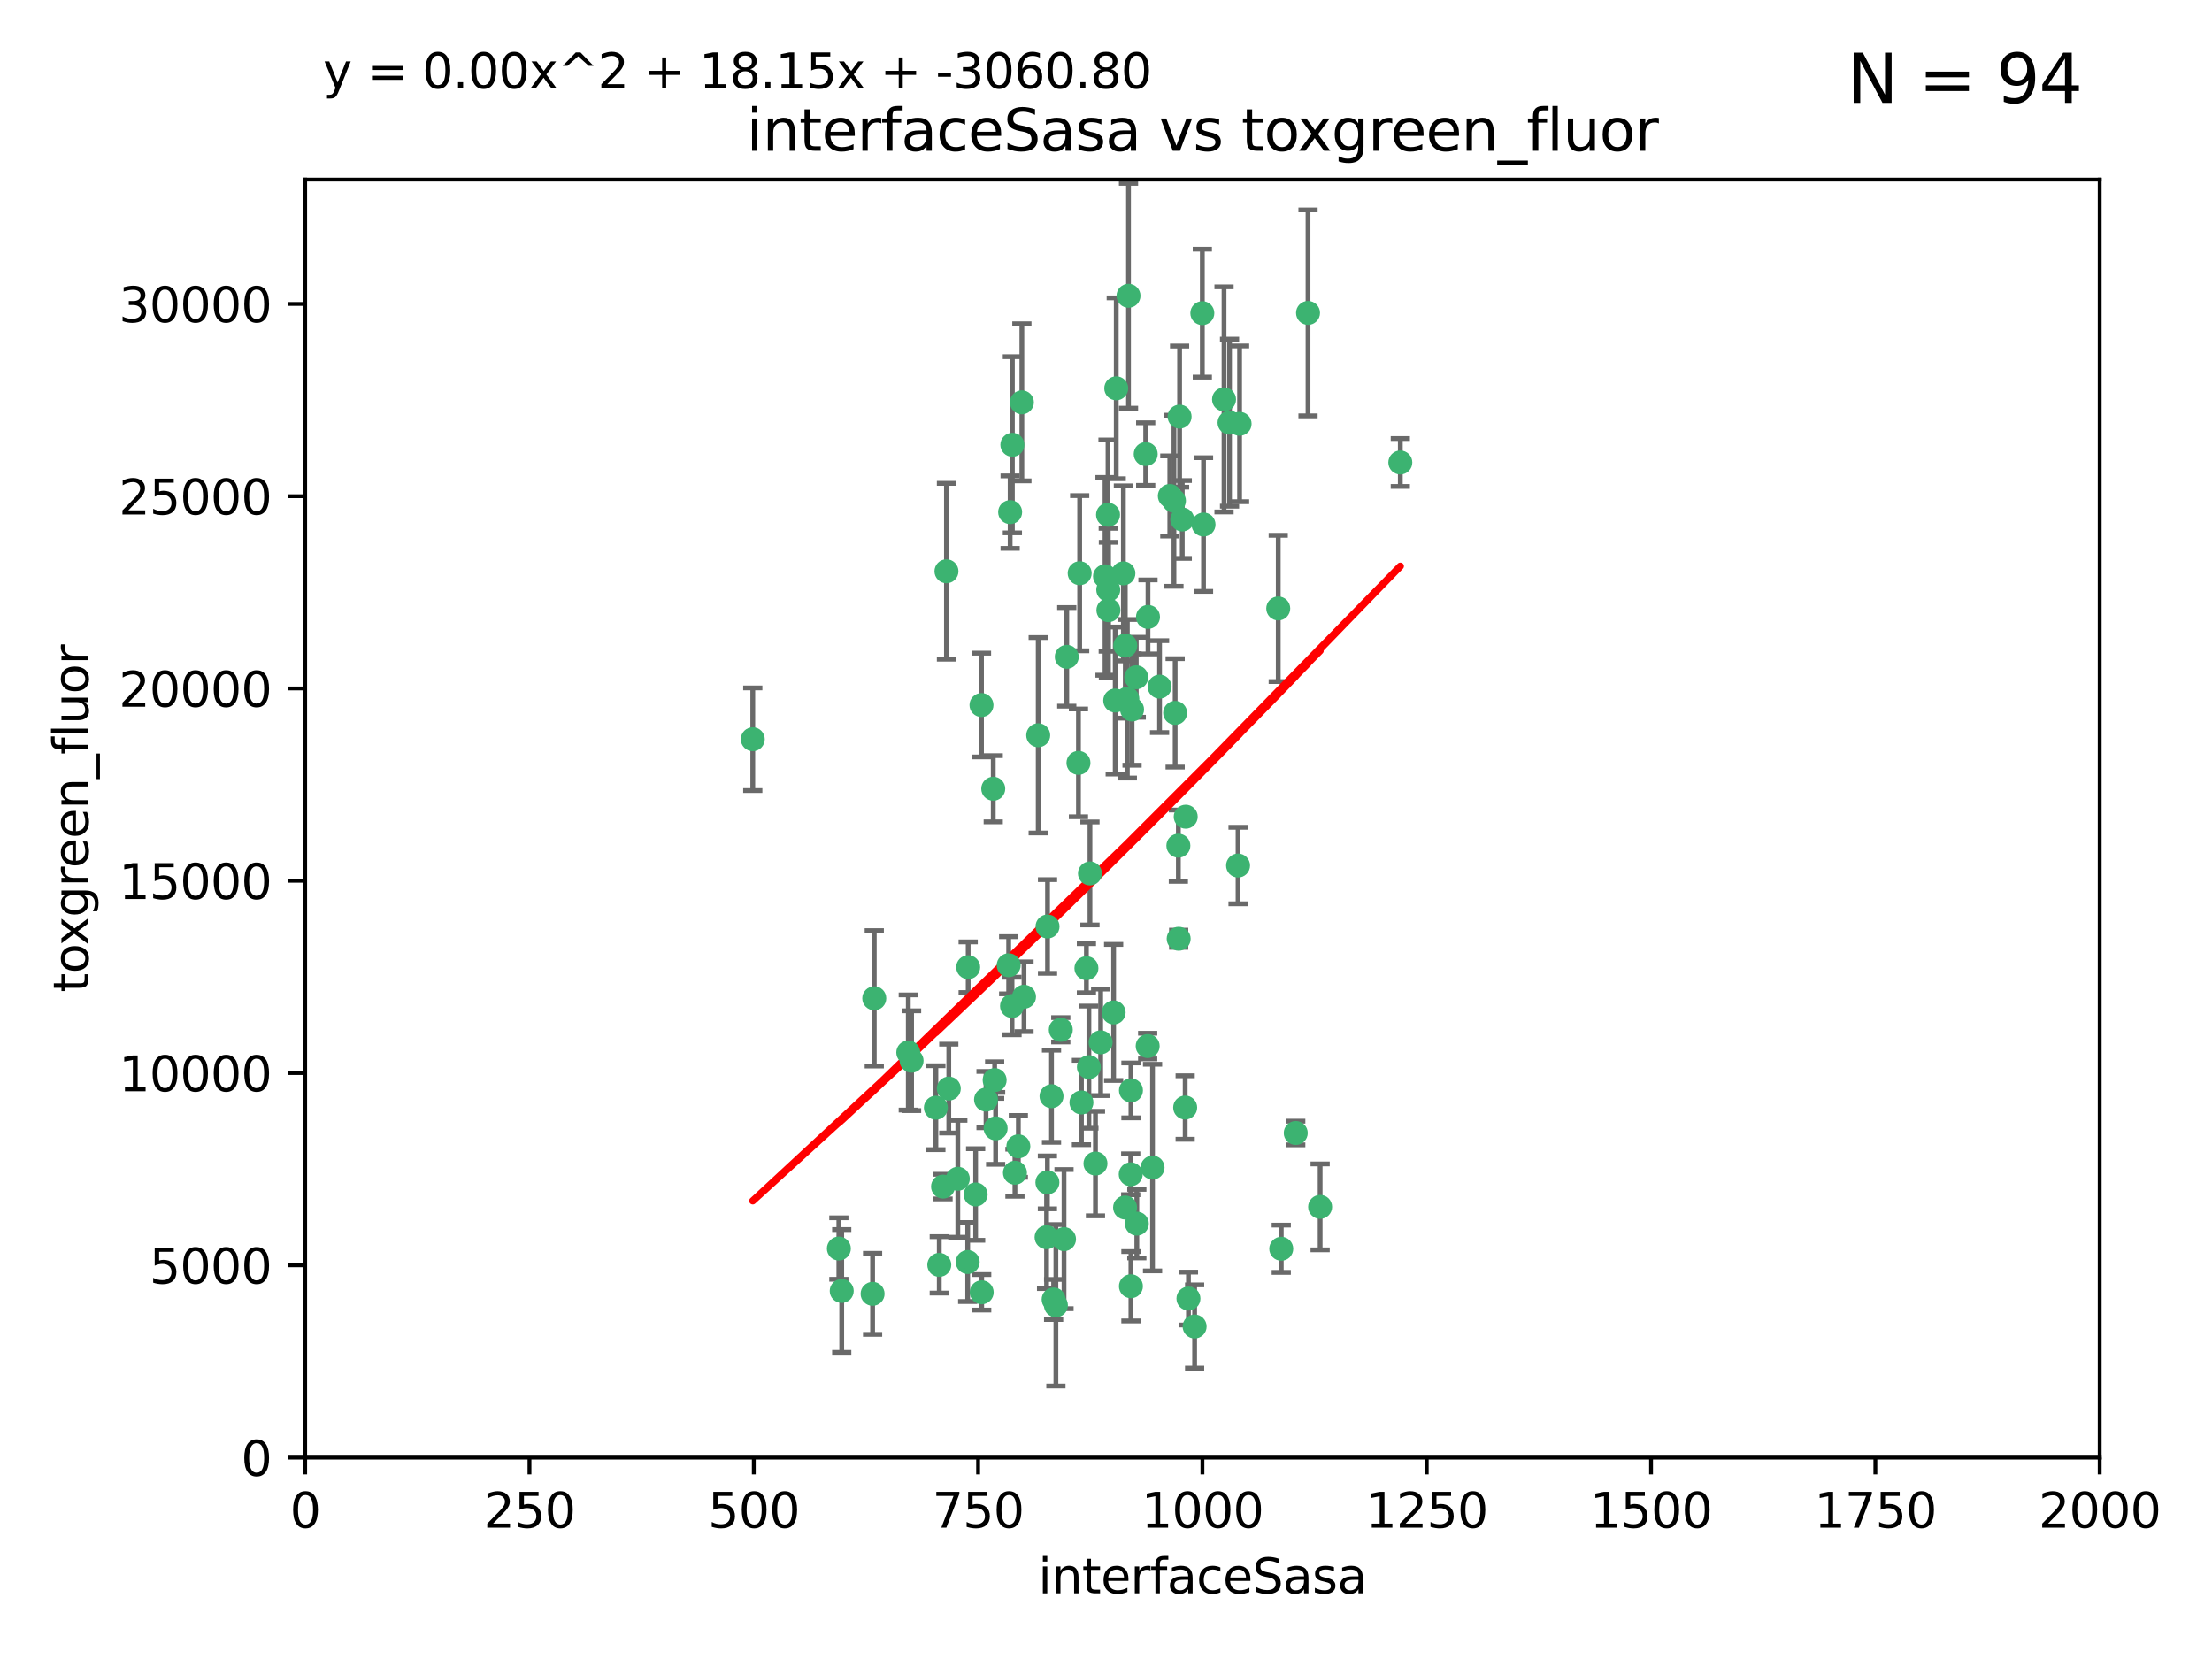 <?xml version="1.0" encoding="utf-8" standalone="no"?>
<!DOCTYPE svg PUBLIC "-//W3C//DTD SVG 1.1//EN"
  "http://www.w3.org/Graphics/SVG/1.1/DTD/svg11.dtd">
<svg xmlns:xlink="http://www.w3.org/1999/xlink" width="460.8pt" height="345.6pt" viewBox="0 0 460.8 345.6" xmlns="http://www.w3.org/2000/svg" version="1.1">
 <defs>
  <style type="text/css">*{stroke-linejoin: round; stroke-linecap: butt}</style>
 </defs>
 <g id="figure_1">
  <g id="patch_1">
   <path d="M 0 345.6 
L 460.8 345.6 
L 460.8 0 
L 0 0 
z
" style="fill: #ffffff"/>
  </g>
  <g id="axes_1">
   <g id="patch_2">
    <path d="M 63.571 303.64 
L 437.4 303.64 
L 437.4 37.411 
L 63.571 37.411 
z
" style="fill: #ffffff"/>
   </g>
   <g id="PathCollection_1">
    <defs>
     <path id="ma0d549522f" d="M 0 1.118 
C 0.297 1.118 0.581 1 0.791 0.791 
C 1 0.581 1.118 0.297 1.118 0 
C 1.118 -0.297 1 -0.581 0.791 -0.791 
C 0.581 -1 0.297 -1.118 0 -1.118 
C -0.297 -1.118 -0.581 -1 -0.791 -0.791 
C -1 -0.581 -1.118 -0.297 -1.118 0 
C -1.118 0.297 -1 0.581 -0.791 0.791 
C -0.581 1 -0.297 1.118 0 1.118 
z
" style="stroke: #3cb371"/>
    </defs>
    <g clip-path="url(#p8d7bcf3ee6)">
     <use xlink:href="#ma0d549522f" x="243.693" y="103.319" style="fill: #3cb371; stroke: #3cb371"/>
     <use xlink:href="#ma0d549522f" x="272.484" y="65.184" style="fill: #3cb371; stroke: #3cb371"/>
     <use xlink:href="#ma0d549522f" x="234.418" y="134.491" style="fill: #3cb371; stroke: #3cb371"/>
     <use xlink:href="#ma0d549522f" x="266.28" y="126.749" style="fill: #3cb371; stroke: #3cb371"/>
     <use xlink:href="#ma0d549522f" x="250.716" y="109.268" style="fill: #3cb371; stroke: #3cb371"/>
     <use xlink:href="#ma0d549522f" x="254.987" y="83.201" style="fill: #3cb371; stroke: #3cb371"/>
     <use xlink:href="#ma0d549522f" x="174.75" y="260.094" style="fill: #3cb371; stroke: #3cb371"/>
     <use xlink:href="#ma0d549522f" x="212.875" y="83.811" style="fill: #3cb371; stroke: #3cb371"/>
     <use xlink:href="#ma0d549522f" x="258.229" y="88.286" style="fill: #3cb371; stroke: #3cb371"/>
     <use xlink:href="#ma0d549522f" x="241.557" y="143.039" style="fill: #3cb371; stroke: #3cb371"/>
     <use xlink:href="#ma0d549522f" x="230.869" y="122.859" style="fill: #3cb371; stroke: #3cb371"/>
     <use xlink:href="#ma0d549522f" x="230.194" y="120.054" style="fill: #3cb371; stroke: #3cb371"/>
     <use xlink:href="#ma0d549522f" x="246.284" y="108.214" style="fill: #3cb371; stroke: #3cb371"/>
     <use xlink:href="#ma0d549522f" x="244.553" y="104.315" style="fill: #3cb371; stroke: #3cb371"/>
     <use xlink:href="#ma0d549522f" x="229.286" y="217.134" style="fill: #3cb371; stroke: #3cb371"/>
     <use xlink:href="#ma0d549522f" x="235.088" y="61.614" style="fill: #3cb371; stroke: #3cb371"/>
     <use xlink:href="#ma0d549522f" x="232.318" y="145.935" style="fill: #3cb371; stroke: #3cb371"/>
     <use xlink:href="#ma0d549522f" x="256.134" y="88.045" style="fill: #3cb371; stroke: #3cb371"/>
     <use xlink:href="#ma0d549522f" x="232.534" y="80.887" style="fill: #3cb371; stroke: #3cb371"/>
     <use xlink:href="#ma0d549522f" x="234.02" y="119.44" style="fill: #3cb371; stroke: #3cb371"/>
     <use xlink:href="#ma0d549522f" x="238.669" y="94.593" style="fill: #3cb371; stroke: #3cb371"/>
     <use xlink:href="#ma0d549522f" x="210.43" y="106.684" style="fill: #3cb371; stroke: #3cb371"/>
     <use xlink:href="#ma0d549522f" x="226.319" y="201.695" style="fill: #3cb371; stroke: #3cb371"/>
     <use xlink:href="#ma0d549522f" x="245.731" y="86.787" style="fill: #3cb371; stroke: #3cb371"/>
     <use xlink:href="#ma0d549522f" x="227.058" y="181.953" style="fill: #3cb371; stroke: #3cb371"/>
     <use xlink:href="#ma0d549522f" x="266.908" y="260.14" style="fill: #3cb371; stroke: #3cb371"/>
     <use xlink:href="#ma0d549522f" x="269.927" y="236.024" style="fill: #3cb371; stroke: #3cb371"/>
     <use xlink:href="#ma0d549522f" x="240.095" y="243.228" style="fill: #3cb371; stroke: #3cb371"/>
     <use xlink:href="#ma0d549522f" x="291.711" y="96.341" style="fill: #3cb371; stroke: #3cb371"/>
     <use xlink:href="#ma0d549522f" x="224.916" y="119.409" style="fill: #3cb371; stroke: #3cb371"/>
     <use xlink:href="#ma0d549522f" x="250.465" y="65.233" style="fill: #3cb371; stroke: #3cb371"/>
     <use xlink:href="#ma0d549522f" x="204.462" y="146.874" style="fill: #3cb371; stroke: #3cb371"/>
     <use xlink:href="#ma0d549522f" x="201.688" y="201.487" style="fill: #3cb371; stroke: #3cb371"/>
     <use xlink:href="#ma0d549522f" x="228.204" y="242.388" style="fill: #3cb371; stroke: #3cb371"/>
     <use xlink:href="#ma0d549522f" x="210.123" y="201.077" style="fill: #3cb371; stroke: #3cb371"/>
     <use xlink:href="#ma0d549522f" x="226.837" y="222.299" style="fill: #3cb371; stroke: #3cb371"/>
     <use xlink:href="#ma0d549522f" x="236.82" y="254.906" style="fill: #3cb371; stroke: #3cb371"/>
     <use xlink:href="#ma0d549522f" x="222.228" y="136.835" style="fill: #3cb371; stroke: #3cb371"/>
     <use xlink:href="#ma0d549522f" x="230.822" y="107.234" style="fill: #3cb371; stroke: #3cb371"/>
     <use xlink:href="#ma0d549522f" x="224.662" y="158.921" style="fill: #3cb371; stroke: #3cb371"/>
     <use xlink:href="#ma0d549522f" x="204.503" y="269.209" style="fill: #3cb371; stroke: #3cb371"/>
     <use xlink:href="#ma0d549522f" x="275.007" y="251.417" style="fill: #3cb371; stroke: #3cb371"/>
     <use xlink:href="#ma0d549522f" x="236.699" y="141.091" style="fill: #3cb371; stroke: #3cb371"/>
     <use xlink:href="#ma0d549522f" x="230.901" y="127.107" style="fill: #3cb371; stroke: #3cb371"/>
     <use xlink:href="#ma0d549522f" x="234.375" y="251.547" style="fill: #3cb371; stroke: #3cb371"/>
     <use xlink:href="#ma0d549522f" x="221.654" y="258.133" style="fill: #3cb371; stroke: #3cb371"/>
     <use xlink:href="#ma0d549522f" x="212.14" y="238.808" style="fill: #3cb371; stroke: #3cb371"/>
     <use xlink:href="#ma0d549522f" x="195.666" y="263.497" style="fill: #3cb371; stroke: #3cb371"/>
     <use xlink:href="#ma0d549522f" x="245.473" y="176.169" style="fill: #3cb371; stroke: #3cb371"/>
     <use xlink:href="#ma0d549522f" x="206.91" y="164.309" style="fill: #3cb371; stroke: #3cb371"/>
     <use xlink:href="#ma0d549522f" x="235.596" y="227.152" style="fill: #3cb371; stroke: #3cb371"/>
     <use xlink:href="#ma0d549522f" x="218.219" y="193.002" style="fill: #3cb371; stroke: #3cb371"/>
     <use xlink:href="#ma0d549522f" x="247.573" y="270.514" style="fill: #3cb371; stroke: #3cb371"/>
     <use xlink:href="#ma0d549522f" x="235.59" y="267.951" style="fill: #3cb371; stroke: #3cb371"/>
     <use xlink:href="#ma0d549522f" x="201.587" y="262.903" style="fill: #3cb371; stroke: #3cb371"/>
     <use xlink:href="#ma0d549522f" x="239.146" y="128.518" style="fill: #3cb371; stroke: #3cb371"/>
     <use xlink:href="#ma0d549522f" x="219.488" y="270.703" style="fill: #3cb371; stroke: #3cb371"/>
     <use xlink:href="#ma0d549522f" x="189.211" y="219.251" style="fill: #3cb371; stroke: #3cb371"/>
     <use xlink:href="#ma0d549522f" x="244.803" y="148.507" style="fill: #3cb371; stroke: #3cb371"/>
     <use xlink:href="#ma0d549522f" x="203.241" y="248.836" style="fill: #3cb371; stroke: #3cb371"/>
     <use xlink:href="#ma0d549522f" x="216.278" y="153.171" style="fill: #3cb371; stroke: #3cb371"/>
     <use xlink:href="#ma0d549522f" x="219.05" y="228.365" style="fill: #3cb371; stroke: #3cb371"/>
     <use xlink:href="#ma0d549522f" x="245.536" y="195.558" style="fill: #3cb371; stroke: #3cb371"/>
     <use xlink:href="#ma0d549522f" x="239.078" y="217.914" style="fill: #3cb371; stroke: #3cb371"/>
     <use xlink:href="#ma0d549522f" x="248.859" y="276.333" style="fill: #3cb371; stroke: #3cb371"/>
     <use xlink:href="#ma0d549522f" x="231.989" y="210.91" style="fill: #3cb371; stroke: #3cb371"/>
     <use xlink:href="#ma0d549522f" x="220.981" y="214.524" style="fill: #3cb371; stroke: #3cb371"/>
     <use xlink:href="#ma0d549522f" x="213.318" y="207.64" style="fill: #3cb371; stroke: #3cb371"/>
     <use xlink:href="#ma0d549522f" x="235.826" y="147.801" style="fill: #3cb371; stroke: #3cb371"/>
     <use xlink:href="#ma0d549522f" x="246.891" y="230.72" style="fill: #3cb371; stroke: #3cb371"/>
     <use xlink:href="#ma0d549522f" x="196.452" y="247.192" style="fill: #3cb371; stroke: #3cb371"/>
     <use xlink:href="#ma0d549522f" x="257.91" y="180.307" style="fill: #3cb371; stroke: #3cb371"/>
     <use xlink:href="#ma0d549522f" x="194.959" y="230.755" style="fill: #3cb371; stroke: #3cb371"/>
     <use xlink:href="#ma0d549522f" x="218.192" y="246.317" style="fill: #3cb371; stroke: #3cb371"/>
     <use xlink:href="#ma0d549522f" x="247.005" y="170.133" style="fill: #3cb371; stroke: #3cb371"/>
     <use xlink:href="#ma0d549522f" x="219.963" y="271.92" style="fill: #3cb371; stroke: #3cb371"/>
     <use xlink:href="#ma0d549522f" x="189.899" y="220.964" style="fill: #3cb371; stroke: #3cb371"/>
     <use xlink:href="#ma0d549522f" x="175.346" y="268.93" style="fill: #3cb371; stroke: #3cb371"/>
     <use xlink:href="#ma0d549522f" x="210.824" y="209.566" style="fill: #3cb371; stroke: #3cb371"/>
     <use xlink:href="#ma0d549522f" x="205.407" y="229.064" style="fill: #3cb371; stroke: #3cb371"/>
     <use xlink:href="#ma0d549522f" x="234.846" y="145.567" style="fill: #3cb371; stroke: #3cb371"/>
     <use xlink:href="#ma0d549522f" x="210.895" y="92.655" style="fill: #3cb371; stroke: #3cb371"/>
     <use xlink:href="#ma0d549522f" x="197.163" y="119.004" style="fill: #3cb371; stroke: #3cb371"/>
     <use xlink:href="#ma0d549522f" x="225.284" y="229.667" style="fill: #3cb371; stroke: #3cb371"/>
     <use xlink:href="#ma0d549522f" x="218.019" y="257.738" style="fill: #3cb371; stroke: #3cb371"/>
     <use xlink:href="#ma0d549522f" x="211.432" y="244.305" style="fill: #3cb371; stroke: #3cb371"/>
     <use xlink:href="#ma0d549522f" x="199.529" y="245.561" style="fill: #3cb371; stroke: #3cb371"/>
     <use xlink:href="#ma0d549522f" x="235.549" y="244.625" style="fill: #3cb371; stroke: #3cb371"/>
     <use xlink:href="#ma0d549522f" x="197.651" y="226.772" style="fill: #3cb371; stroke: #3cb371"/>
     <use xlink:href="#ma0d549522f" x="207.406" y="235.058" style="fill: #3cb371; stroke: #3cb371"/>
     <use xlink:href="#ma0d549522f" x="181.778" y="269.529" style="fill: #3cb371; stroke: #3cb371"/>
     <use xlink:href="#ma0d549522f" x="207.202" y="225.004" style="fill: #3cb371; stroke: #3cb371"/>
     <use xlink:href="#ma0d549522f" x="156.817" y="153.996" style="fill: #3cb371; stroke: #3cb371"/>
     <use xlink:href="#ma0d549522f" x="182.127" y="207.963" style="fill: #3cb371; stroke: #3cb371"/>
    </g>
   </g>
   <g id="matplotlib.axis_1">
    <g id="xtick_1">
     <g id="line2d_1">
      <defs>
       <path id="mc7db21c249" d="M 0 0 
L 0 3.5 
" style="stroke: #000000; stroke-width: 0.8"/>
      </defs>
      <g>
       <use xlink:href="#mc7db21c249" x="63.571" y="303.64" style="stroke: #000000; stroke-width: 0.8"/>
      </g>
     </g>
     <g id="text_1">
      <!-- 0 -->
      <g transform="translate(60.39 318.238)scale(0.1 -0.1)">
       <defs>
        <path id="DejaVuSans-30" d="M 2034 4250 
Q 1547 4250 1301 3770 
Q 1056 3291 1056 2328 
Q 1056 1369 1301 889 
Q 1547 409 2034 409 
Q 2525 409 2770 889 
Q 3016 1369 3016 2328 
Q 3016 3291 2770 3770 
Q 2525 4250 2034 4250 
z
M 2034 4750 
Q 2819 4750 3233 4129 
Q 3647 3509 3647 2328 
Q 3647 1150 3233 529 
Q 2819 -91 2034 -91 
Q 1250 -91 836 529 
Q 422 1150 422 2328 
Q 422 3509 836 4129 
Q 1250 4750 2034 4750 
z
" transform="scale(0.016)"/>
       </defs>
       <use xlink:href="#DejaVuSans-30"/>
      </g>
     </g>
    </g>
    <g id="xtick_2">
     <g id="line2d_2">
      <g>
       <use xlink:href="#mc7db21c249" x="110.3" y="303.64" style="stroke: #000000; stroke-width: 0.8"/>
      </g>
     </g>
     <g id="text_2">
      <!-- 250 -->
      <g transform="translate(100.756 318.238)scale(0.1 -0.1)">
       <defs>
        <path id="DejaVuSans-32" d="M 1228 531 
L 3431 531 
L 3431 0 
L 469 0 
L 469 531 
Q 828 903 1448 1529 
Q 2069 2156 2228 2338 
Q 2531 2678 2651 2914 
Q 2772 3150 2772 3378 
Q 2772 3750 2511 3984 
Q 2250 4219 1831 4219 
Q 1534 4219 1204 4116 
Q 875 4013 500 3803 
L 500 4441 
Q 881 4594 1212 4672 
Q 1544 4750 1819 4750 
Q 2544 4750 2975 4387 
Q 3406 4025 3406 3419 
Q 3406 3131 3298 2873 
Q 3191 2616 2906 2266 
Q 2828 2175 2409 1742 
Q 1991 1309 1228 531 
z
" transform="scale(0.016)"/>
        <path id="DejaVuSans-35" d="M 691 4666 
L 3169 4666 
L 3169 4134 
L 1269 4134 
L 1269 2991 
Q 1406 3038 1543 3061 
Q 1681 3084 1819 3084 
Q 2600 3084 3056 2656 
Q 3513 2228 3513 1497 
Q 3513 744 3044 326 
Q 2575 -91 1722 -91 
Q 1428 -91 1123 -41 
Q 819 9 494 109 
L 494 744 
Q 775 591 1075 516 
Q 1375 441 1709 441 
Q 2250 441 2565 725 
Q 2881 1009 2881 1497 
Q 2881 1984 2565 2268 
Q 2250 2553 1709 2553 
Q 1456 2553 1204 2497 
Q 953 2441 691 2322 
L 691 4666 
z
" transform="scale(0.016)"/>
       </defs>
       <use xlink:href="#DejaVuSans-32"/>
       <use xlink:href="#DejaVuSans-35" x="63.623"/>
       <use xlink:href="#DejaVuSans-30" x="127.246"/>
      </g>
     </g>
    </g>
    <g id="xtick_3">
     <g id="line2d_3">
      <g>
       <use xlink:href="#mc7db21c249" x="157.028" y="303.64" style="stroke: #000000; stroke-width: 0.8"/>
      </g>
     </g>
     <g id="text_3">
      <!-- 500 -->
      <g transform="translate(147.485 318.238)scale(0.1 -0.1)">
       <use xlink:href="#DejaVuSans-35"/>
       <use xlink:href="#DejaVuSans-30" x="63.623"/>
       <use xlink:href="#DejaVuSans-30" x="127.246"/>
      </g>
     </g>
    </g>
    <g id="xtick_4">
     <g id="line2d_4">
      <g>
       <use xlink:href="#mc7db21c249" x="203.757" y="303.64" style="stroke: #000000; stroke-width: 0.8"/>
      </g>
     </g>
     <g id="text_4">
      <!-- 750 -->
      <g transform="translate(194.213 318.238)scale(0.1 -0.1)">
       <defs>
        <path id="DejaVuSans-37" d="M 525 4666 
L 3525 4666 
L 3525 4397 
L 1831 0 
L 1172 0 
L 2766 4134 
L 525 4134 
L 525 4666 
z
" transform="scale(0.016)"/>
       </defs>
       <use xlink:href="#DejaVuSans-37"/>
       <use xlink:href="#DejaVuSans-35" x="63.623"/>
       <use xlink:href="#DejaVuSans-30" x="127.246"/>
      </g>
     </g>
    </g>
    <g id="xtick_5">
     <g id="line2d_5">
      <g>
       <use xlink:href="#mc7db21c249" x="250.486" y="303.64" style="stroke: #000000; stroke-width: 0.8"/>
      </g>
     </g>
     <g id="text_5">
      <!-- 1000 -->
      <g transform="translate(237.761 318.238)scale(0.1 -0.1)">
       <defs>
        <path id="DejaVuSans-31" d="M 794 531 
L 1825 531 
L 1825 4091 
L 703 3866 
L 703 4441 
L 1819 4666 
L 2450 4666 
L 2450 531 
L 3481 531 
L 3481 0 
L 794 0 
L 794 531 
z
" transform="scale(0.016)"/>
       </defs>
       <use xlink:href="#DejaVuSans-31"/>
       <use xlink:href="#DejaVuSans-30" x="63.623"/>
       <use xlink:href="#DejaVuSans-30" x="127.246"/>
       <use xlink:href="#DejaVuSans-30" x="190.869"/>
      </g>
     </g>
    </g>
    <g id="xtick_6">
     <g id="line2d_6">
      <g>
       <use xlink:href="#mc7db21c249" x="297.214" y="303.64" style="stroke: #000000; stroke-width: 0.8"/>
      </g>
     </g>
     <g id="text_6">
      <!-- 1250 -->
      <g transform="translate(284.489 318.238)scale(0.1 -0.1)">
       <use xlink:href="#DejaVuSans-31"/>
       <use xlink:href="#DejaVuSans-32" x="63.623"/>
       <use xlink:href="#DejaVuSans-35" x="127.246"/>
       <use xlink:href="#DejaVuSans-30" x="190.869"/>
      </g>
     </g>
    </g>
    <g id="xtick_7">
     <g id="line2d_7">
      <g>
       <use xlink:href="#mc7db21c249" x="343.943" y="303.64" style="stroke: #000000; stroke-width: 0.8"/>
      </g>
     </g>
     <g id="text_7">
      <!-- 1500 -->
      <g transform="translate(331.218 318.238)scale(0.1 -0.1)">
       <use xlink:href="#DejaVuSans-31"/>
       <use xlink:href="#DejaVuSans-35" x="63.623"/>
       <use xlink:href="#DejaVuSans-30" x="127.246"/>
       <use xlink:href="#DejaVuSans-30" x="190.869"/>
      </g>
     </g>
    </g>
    <g id="xtick_8">
     <g id="line2d_8">
      <g>
       <use xlink:href="#mc7db21c249" x="390.671" y="303.64" style="stroke: #000000; stroke-width: 0.8"/>
      </g>
     </g>
     <g id="text_8">
      <!-- 1750 -->
      <g transform="translate(377.946 318.238)scale(0.1 -0.1)">
       <use xlink:href="#DejaVuSans-31"/>
       <use xlink:href="#DejaVuSans-37" x="63.623"/>
       <use xlink:href="#DejaVuSans-35" x="127.246"/>
       <use xlink:href="#DejaVuSans-30" x="190.869"/>
      </g>
     </g>
    </g>
    <g id="xtick_9">
     <g id="line2d_9">
      <g>
       <use xlink:href="#mc7db21c249" x="437.4" y="303.64" style="stroke: #000000; stroke-width: 0.8"/>
      </g>
     </g>
     <g id="text_9">
      <!-- 2000 -->
      <g transform="translate(424.675 318.238)scale(0.1 -0.1)">
       <use xlink:href="#DejaVuSans-32"/>
       <use xlink:href="#DejaVuSans-30" x="63.623"/>
       <use xlink:href="#DejaVuSans-30" x="127.246"/>
       <use xlink:href="#DejaVuSans-30" x="190.869"/>
      </g>
     </g>
    </g>
    <g id="text_10">
     <!-- interfaceSasa -->
     <g transform="translate(216.279 331.917)scale(0.1 -0.1)">
      <defs>
       <path id="DejaVuSans-69" d="M 603 3500 
L 1178 3500 
L 1178 0 
L 603 0 
L 603 3500 
z
M 603 4863 
L 1178 4863 
L 1178 4134 
L 603 4134 
L 603 4863 
z
" transform="scale(0.016)"/>
       <path id="DejaVuSans-6e" d="M 3513 2113 
L 3513 0 
L 2938 0 
L 2938 2094 
Q 2938 2591 2744 2837 
Q 2550 3084 2163 3084 
Q 1697 3084 1428 2787 
Q 1159 2491 1159 1978 
L 1159 0 
L 581 0 
L 581 3500 
L 1159 3500 
L 1159 2956 
Q 1366 3272 1645 3428 
Q 1925 3584 2291 3584 
Q 2894 3584 3203 3211 
Q 3513 2838 3513 2113 
z
" transform="scale(0.016)"/>
       <path id="DejaVuSans-74" d="M 1172 4494 
L 1172 3500 
L 2356 3500 
L 2356 3053 
L 1172 3053 
L 1172 1153 
Q 1172 725 1289 603 
Q 1406 481 1766 481 
L 2356 481 
L 2356 0 
L 1766 0 
Q 1100 0 847 248 
Q 594 497 594 1153 
L 594 3053 
L 172 3053 
L 172 3500 
L 594 3500 
L 594 4494 
L 1172 4494 
z
" transform="scale(0.016)"/>
       <path id="DejaVuSans-65" d="M 3597 1894 
L 3597 1613 
L 953 1613 
Q 991 1019 1311 708 
Q 1631 397 2203 397 
Q 2534 397 2845 478 
Q 3156 559 3463 722 
L 3463 178 
Q 3153 47 2828 -22 
Q 2503 -91 2169 -91 
Q 1331 -91 842 396 
Q 353 884 353 1716 
Q 353 2575 817 3079 
Q 1281 3584 2069 3584 
Q 2775 3584 3186 3129 
Q 3597 2675 3597 1894 
z
M 3022 2063 
Q 3016 2534 2758 2815 
Q 2500 3097 2075 3097 
Q 1594 3097 1305 2825 
Q 1016 2553 972 2059 
L 3022 2063 
z
" transform="scale(0.016)"/>
       <path id="DejaVuSans-72" d="M 2631 2963 
Q 2534 3019 2420 3045 
Q 2306 3072 2169 3072 
Q 1681 3072 1420 2755 
Q 1159 2438 1159 1844 
L 1159 0 
L 581 0 
L 581 3500 
L 1159 3500 
L 1159 2956 
Q 1341 3275 1631 3429 
Q 1922 3584 2338 3584 
Q 2397 3584 2469 3576 
Q 2541 3569 2628 3553 
L 2631 2963 
z
" transform="scale(0.016)"/>
       <path id="DejaVuSans-66" d="M 2375 4863 
L 2375 4384 
L 1825 4384 
Q 1516 4384 1395 4259 
Q 1275 4134 1275 3809 
L 1275 3500 
L 2222 3500 
L 2222 3053 
L 1275 3053 
L 1275 0 
L 697 0 
L 697 3053 
L 147 3053 
L 147 3500 
L 697 3500 
L 697 3744 
Q 697 4328 969 4595 
Q 1241 4863 1831 4863 
L 2375 4863 
z
" transform="scale(0.016)"/>
       <path id="DejaVuSans-61" d="M 2194 1759 
Q 1497 1759 1228 1600 
Q 959 1441 959 1056 
Q 959 750 1161 570 
Q 1363 391 1709 391 
Q 2188 391 2477 730 
Q 2766 1069 2766 1631 
L 2766 1759 
L 2194 1759 
z
M 3341 1997 
L 3341 0 
L 2766 0 
L 2766 531 
Q 2569 213 2275 61 
Q 1981 -91 1556 -91 
Q 1019 -91 701 211 
Q 384 513 384 1019 
Q 384 1609 779 1909 
Q 1175 2209 1959 2209 
L 2766 2209 
L 2766 2266 
Q 2766 2663 2505 2880 
Q 2244 3097 1772 3097 
Q 1472 3097 1187 3025 
Q 903 2953 641 2809 
L 641 3341 
Q 956 3463 1253 3523 
Q 1550 3584 1831 3584 
Q 2591 3584 2966 3190 
Q 3341 2797 3341 1997 
z
" transform="scale(0.016)"/>
       <path id="DejaVuSans-63" d="M 3122 3366 
L 3122 2828 
Q 2878 2963 2633 3030 
Q 2388 3097 2138 3097 
Q 1578 3097 1268 2742 
Q 959 2388 959 1747 
Q 959 1106 1268 751 
Q 1578 397 2138 397 
Q 2388 397 2633 464 
Q 2878 531 3122 666 
L 3122 134 
Q 2881 22 2623 -34 
Q 2366 -91 2075 -91 
Q 1284 -91 818 406 
Q 353 903 353 1747 
Q 353 2603 823 3093 
Q 1294 3584 2113 3584 
Q 2378 3584 2631 3529 
Q 2884 3475 3122 3366 
z
" transform="scale(0.016)"/>
       <path id="DejaVuSans-53" d="M 3425 4513 
L 3425 3897 
Q 3066 4069 2747 4153 
Q 2428 4238 2131 4238 
Q 1616 4238 1336 4038 
Q 1056 3838 1056 3469 
Q 1056 3159 1242 3001 
Q 1428 2844 1947 2747 
L 2328 2669 
Q 3034 2534 3370 2195 
Q 3706 1856 3706 1288 
Q 3706 609 3251 259 
Q 2797 -91 1919 -91 
Q 1588 -91 1214 -16 
Q 841 59 441 206 
L 441 856 
Q 825 641 1194 531 
Q 1563 422 1919 422 
Q 2459 422 2753 634 
Q 3047 847 3047 1241 
Q 3047 1584 2836 1778 
Q 2625 1972 2144 2069 
L 1759 2144 
Q 1053 2284 737 2584 
Q 422 2884 422 3419 
Q 422 4038 858 4394 
Q 1294 4750 2059 4750 
Q 2388 4750 2728 4690 
Q 3069 4631 3425 4513 
z
" transform="scale(0.016)"/>
       <path id="DejaVuSans-73" d="M 2834 3397 
L 2834 2853 
Q 2591 2978 2328 3040 
Q 2066 3103 1784 3103 
Q 1356 3103 1142 2972 
Q 928 2841 928 2578 
Q 928 2378 1081 2264 
Q 1234 2150 1697 2047 
L 1894 2003 
Q 2506 1872 2764 1633 
Q 3022 1394 3022 966 
Q 3022 478 2636 193 
Q 2250 -91 1575 -91 
Q 1294 -91 989 -36 
Q 684 19 347 128 
L 347 722 
Q 666 556 975 473 
Q 1284 391 1588 391 
Q 1994 391 2212 530 
Q 2431 669 2431 922 
Q 2431 1156 2273 1281 
Q 2116 1406 1581 1522 
L 1381 1569 
Q 847 1681 609 1914 
Q 372 2147 372 2553 
Q 372 3047 722 3315 
Q 1072 3584 1716 3584 
Q 2034 3584 2315 3537 
Q 2597 3491 2834 3397 
z
" transform="scale(0.016)"/>
      </defs>
      <use xlink:href="#DejaVuSans-69"/>
      <use xlink:href="#DejaVuSans-6e" x="27.783"/>
      <use xlink:href="#DejaVuSans-74" x="91.162"/>
      <use xlink:href="#DejaVuSans-65" x="130.371"/>
      <use xlink:href="#DejaVuSans-72" x="191.895"/>
      <use xlink:href="#DejaVuSans-66" x="233.008"/>
      <use xlink:href="#DejaVuSans-61" x="268.213"/>
      <use xlink:href="#DejaVuSans-63" x="329.492"/>
      <use xlink:href="#DejaVuSans-65" x="384.473"/>
      <use xlink:href="#DejaVuSans-53" x="445.996"/>
      <use xlink:href="#DejaVuSans-61" x="509.473"/>
      <use xlink:href="#DejaVuSans-73" x="570.752"/>
      <use xlink:href="#DejaVuSans-61" x="622.852"/>
     </g>
    </g>
   </g>
   <g id="matplotlib.axis_2">
    <g id="ytick_1">
     <g id="line2d_10">
      <defs>
       <path id="m0d337a0748" d="M 0 0 
L -3.5 0 
" style="stroke: #000000; stroke-width: 0.8"/>
      </defs>
      <g>
       <use xlink:href="#m0d337a0748" x="63.571" y="303.64" style="stroke: #000000; stroke-width: 0.8"/>
      </g>
     </g>
     <g id="text_11">
      <!-- 0 -->
      <g transform="translate(50.209 307.439)scale(0.1 -0.1)">
       <use xlink:href="#DejaVuSans-30"/>
      </g>
     </g>
    </g>
    <g id="ytick_2">
     <g id="line2d_11">
      <g>
       <use xlink:href="#m0d337a0748" x="63.571" y="263.586" style="stroke: #000000; stroke-width: 0.8"/>
      </g>
     </g>
     <g id="text_12">
      <!-- 5000 -->
      <g transform="translate(31.121 267.385)scale(0.1 -0.1)">
       <use xlink:href="#DejaVuSans-35"/>
       <use xlink:href="#DejaVuSans-30" x="63.623"/>
       <use xlink:href="#DejaVuSans-30" x="127.246"/>
       <use xlink:href="#DejaVuSans-30" x="190.869"/>
      </g>
     </g>
    </g>
    <g id="ytick_3">
     <g id="line2d_12">
      <g>
       <use xlink:href="#m0d337a0748" x="63.571" y="223.532" style="stroke: #000000; stroke-width: 0.8"/>
      </g>
     </g>
     <g id="text_13">
      <!-- 10000 -->
      <g transform="translate(24.759 227.331)scale(0.1 -0.1)">
       <use xlink:href="#DejaVuSans-31"/>
       <use xlink:href="#DejaVuSans-30" x="63.623"/>
       <use xlink:href="#DejaVuSans-30" x="127.246"/>
       <use xlink:href="#DejaVuSans-30" x="190.869"/>
       <use xlink:href="#DejaVuSans-30" x="254.492"/>
      </g>
     </g>
    </g>
    <g id="ytick_4">
     <g id="line2d_13">
      <g>
       <use xlink:href="#m0d337a0748" x="63.571" y="183.478" style="stroke: #000000; stroke-width: 0.8"/>
      </g>
     </g>
     <g id="text_14">
      <!-- 15000 -->
      <g transform="translate(24.759 187.278)scale(0.1 -0.1)">
       <use xlink:href="#DejaVuSans-31"/>
       <use xlink:href="#DejaVuSans-35" x="63.623"/>
       <use xlink:href="#DejaVuSans-30" x="127.246"/>
       <use xlink:href="#DejaVuSans-30" x="190.869"/>
       <use xlink:href="#DejaVuSans-30" x="254.492"/>
      </g>
     </g>
    </g>
    <g id="ytick_5">
     <g id="line2d_14">
      <g>
       <use xlink:href="#m0d337a0748" x="63.571" y="143.424" style="stroke: #000000; stroke-width: 0.8"/>
      </g>
     </g>
     <g id="text_15">
      <!-- 20000 -->
      <g transform="translate(24.759 147.224)scale(0.1 -0.1)">
       <use xlink:href="#DejaVuSans-32"/>
       <use xlink:href="#DejaVuSans-30" x="63.623"/>
       <use xlink:href="#DejaVuSans-30" x="127.246"/>
       <use xlink:href="#DejaVuSans-30" x="190.869"/>
       <use xlink:href="#DejaVuSans-30" x="254.492"/>
      </g>
     </g>
    </g>
    <g id="ytick_6">
     <g id="line2d_15">
      <g>
       <use xlink:href="#m0d337a0748" x="63.571" y="103.371" style="stroke: #000000; stroke-width: 0.8"/>
      </g>
     </g>
     <g id="text_16">
      <!-- 25000 -->
      <g transform="translate(24.759 107.17)scale(0.1 -0.1)">
       <use xlink:href="#DejaVuSans-32"/>
       <use xlink:href="#DejaVuSans-35" x="63.623"/>
       <use xlink:href="#DejaVuSans-30" x="127.246"/>
       <use xlink:href="#DejaVuSans-30" x="190.869"/>
       <use xlink:href="#DejaVuSans-30" x="254.492"/>
      </g>
     </g>
    </g>
    <g id="ytick_7">
     <g id="line2d_16">
      <g>
       <use xlink:href="#m0d337a0748" x="63.571" y="63.317" style="stroke: #000000; stroke-width: 0.8"/>
      </g>
     </g>
     <g id="text_17">
      <!-- 30000 -->
      <g transform="translate(24.759 67.116)scale(0.1 -0.1)">
       <defs>
        <path id="DejaVuSans-33" d="M 2597 2516 
Q 3050 2419 3304 2112 
Q 3559 1806 3559 1356 
Q 3559 666 3084 287 
Q 2609 -91 1734 -91 
Q 1441 -91 1130 -33 
Q 819 25 488 141 
L 488 750 
Q 750 597 1062 519 
Q 1375 441 1716 441 
Q 2309 441 2620 675 
Q 2931 909 2931 1356 
Q 2931 1769 2642 2001 
Q 2353 2234 1838 2234 
L 1294 2234 
L 1294 2753 
L 1863 2753 
Q 2328 2753 2575 2939 
Q 2822 3125 2822 3475 
Q 2822 3834 2567 4026 
Q 2313 4219 1838 4219 
Q 1578 4219 1281 4162 
Q 984 4106 628 3988 
L 628 4550 
Q 988 4650 1302 4700 
Q 1616 4750 1894 4750 
Q 2613 4750 3031 4423 
Q 3450 4097 3450 3541 
Q 3450 3153 3228 2886 
Q 3006 2619 2597 2516 
z
" transform="scale(0.016)"/>
       </defs>
       <use xlink:href="#DejaVuSans-33"/>
       <use xlink:href="#DejaVuSans-30" x="63.623"/>
       <use xlink:href="#DejaVuSans-30" x="127.246"/>
       <use xlink:href="#DejaVuSans-30" x="190.869"/>
       <use xlink:href="#DejaVuSans-30" x="254.492"/>
      </g>
     </g>
    </g>
    <g id="text_18">
     <!-- toxgreen_fluor -->
     <g transform="translate(18.401 206.72)rotate(-90)scale(0.1 -0.1)">
      <defs>
       <path id="DejaVuSans-6f" d="M 1959 3097 
Q 1497 3097 1228 2736 
Q 959 2375 959 1747 
Q 959 1119 1226 758 
Q 1494 397 1959 397 
Q 2419 397 2687 759 
Q 2956 1122 2956 1747 
Q 2956 2369 2687 2733 
Q 2419 3097 1959 3097 
z
M 1959 3584 
Q 2709 3584 3137 3096 
Q 3566 2609 3566 1747 
Q 3566 888 3137 398 
Q 2709 -91 1959 -91 
Q 1206 -91 779 398 
Q 353 888 353 1747 
Q 353 2609 779 3096 
Q 1206 3584 1959 3584 
z
" transform="scale(0.016)"/>
       <path id="DejaVuSans-78" d="M 3513 3500 
L 2247 1797 
L 3578 0 
L 2900 0 
L 1881 1375 
L 863 0 
L 184 0 
L 1544 1831 
L 300 3500 
L 978 3500 
L 1906 2253 
L 2834 3500 
L 3513 3500 
z
" transform="scale(0.016)"/>
       <path id="DejaVuSans-67" d="M 2906 1791 
Q 2906 2416 2648 2759 
Q 2391 3103 1925 3103 
Q 1463 3103 1205 2759 
Q 947 2416 947 1791 
Q 947 1169 1205 825 
Q 1463 481 1925 481 
Q 2391 481 2648 825 
Q 2906 1169 2906 1791 
z
M 3481 434 
Q 3481 -459 3084 -895 
Q 2688 -1331 1869 -1331 
Q 1566 -1331 1297 -1286 
Q 1028 -1241 775 -1147 
L 775 -588 
Q 1028 -725 1275 -790 
Q 1522 -856 1778 -856 
Q 2344 -856 2625 -561 
Q 2906 -266 2906 331 
L 2906 616 
Q 2728 306 2450 153 
Q 2172 0 1784 0 
Q 1141 0 747 490 
Q 353 981 353 1791 
Q 353 2603 747 3093 
Q 1141 3584 1784 3584 
Q 2172 3584 2450 3431 
Q 2728 3278 2906 2969 
L 2906 3500 
L 3481 3500 
L 3481 434 
z
" transform="scale(0.016)"/>
       <path id="DejaVuSans-5f" d="M 3263 -1063 
L 3263 -1509 
L -63 -1509 
L -63 -1063 
L 3263 -1063 
z
" transform="scale(0.016)"/>
       <path id="DejaVuSans-6c" d="M 603 4863 
L 1178 4863 
L 1178 0 
L 603 0 
L 603 4863 
z
" transform="scale(0.016)"/>
       <path id="DejaVuSans-75" d="M 544 1381 
L 544 3500 
L 1119 3500 
L 1119 1403 
Q 1119 906 1312 657 
Q 1506 409 1894 409 
Q 2359 409 2629 706 
Q 2900 1003 2900 1516 
L 2900 3500 
L 3475 3500 
L 3475 0 
L 2900 0 
L 2900 538 
Q 2691 219 2414 64 
Q 2138 -91 1772 -91 
Q 1169 -91 856 284 
Q 544 659 544 1381 
z
M 1991 3584 
L 1991 3584 
z
" transform="scale(0.016)"/>
      </defs>
      <use xlink:href="#DejaVuSans-74"/>
      <use xlink:href="#DejaVuSans-6f" x="39.209"/>
      <use xlink:href="#DejaVuSans-78" x="97.266"/>
      <use xlink:href="#DejaVuSans-67" x="156.445"/>
      <use xlink:href="#DejaVuSans-72" x="219.922"/>
      <use xlink:href="#DejaVuSans-65" x="258.785"/>
      <use xlink:href="#DejaVuSans-65" x="320.309"/>
      <use xlink:href="#DejaVuSans-6e" x="381.832"/>
      <use xlink:href="#DejaVuSans-5f" x="445.211"/>
      <use xlink:href="#DejaVuSans-66" x="495.211"/>
      <use xlink:href="#DejaVuSans-6c" x="530.416"/>
      <use xlink:href="#DejaVuSans-75" x="558.199"/>
      <use xlink:href="#DejaVuSans-6f" x="621.578"/>
      <use xlink:href="#DejaVuSans-72" x="682.76"/>
     </g>
    </g>
   </g>
   <g id="LineCollection_1">
    <path d="M 243.693 111.662 
L 243.693 94.976 
" clip-path="url(#p8d7bcf3ee6)" style="fill: none; stroke: #696969"/>
    <path d="M 272.484 86.629 
L 272.484 43.739 
" clip-path="url(#p8d7bcf3ee6)" style="fill: none; stroke: #696969"/>
    <path d="M 234.418 149.606 
L 234.418 119.375 
" clip-path="url(#p8d7bcf3ee6)" style="fill: none; stroke: #696969"/>
    <path d="M 266.28 141.983 
L 266.28 111.515 
" clip-path="url(#p8d7bcf3ee6)" style="fill: none; stroke: #696969"/>
    <path d="M 250.716 123.191 
L 250.716 95.346 
" clip-path="url(#p8d7bcf3ee6)" style="fill: none; stroke: #696969"/>
    <path d="M 254.987 106.648 
L 254.987 59.753 
" clip-path="url(#p8d7bcf3ee6)" style="fill: none; stroke: #696969"/>
    <path d="M 174.75 266.497 
L 174.75 253.692 
" clip-path="url(#p8d7bcf3ee6)" style="fill: none; stroke: #696969"/>
    <path d="M 212.875 100.173 
L 212.875 67.45 
" clip-path="url(#p8d7bcf3ee6)" style="fill: none; stroke: #696969"/>
    <path d="M 258.229 104.51 
L 258.229 72.063 
" clip-path="url(#p8d7bcf3ee6)" style="fill: none; stroke: #696969"/>
    <path d="M 241.557 152.61 
L 241.557 133.468 
" clip-path="url(#p8d7bcf3ee6)" style="fill: none; stroke: #696969"/>
    <path d="M 230.869 135.667 
L 230.869 110.051 
" clip-path="url(#p8d7bcf3ee6)" style="fill: none; stroke: #696969"/>
    <path d="M 230.194 140.659 
L 230.194 99.45 
" clip-path="url(#p8d7bcf3ee6)" style="fill: none; stroke: #696969"/>
    <path d="M 246.284 116.326 
L 246.284 100.101 
" clip-path="url(#p8d7bcf3ee6)" style="fill: none; stroke: #696969"/>
    <path d="M 244.553 122.133 
L 244.553 86.497 
" clip-path="url(#p8d7bcf3ee6)" style="fill: none; stroke: #696969"/>
    <path d="M 229.286 228.233 
L 229.286 206.035 
" clip-path="url(#p8d7bcf3ee6)" style="fill: none; stroke: #696969"/>
    <path d="M 235.088 85.029 
L 235.088 38.199 
" clip-path="url(#p8d7bcf3ee6)" style="fill: none; stroke: #696969"/>
    <path d="M 232.318 161.248 
L 232.318 130.622 
" clip-path="url(#p8d7bcf3ee6)" style="fill: none; stroke: #696969"/>
    <path d="M 256.134 105.444 
L 256.134 70.646 
" clip-path="url(#p8d7bcf3ee6)" style="fill: none; stroke: #696969"/>
    <path d="M 232.534 99.727 
L 232.534 62.047 
" clip-path="url(#p8d7bcf3ee6)" style="fill: none; stroke: #696969"/>
    <path d="M 234.02 137.675 
L 234.02 101.206 
" clip-path="url(#p8d7bcf3ee6)" style="fill: none; stroke: #696969"/>
    <path d="M 238.669 101.108 
L 238.669 88.078 
" clip-path="url(#p8d7bcf3ee6)" style="fill: none; stroke: #696969"/>
    <path d="M 210.43 114.235 
L 210.43 99.134 
" clip-path="url(#p8d7bcf3ee6)" style="fill: none; stroke: #696969"/>
    <path d="M 226.319 206.809 
L 226.319 196.58 
" clip-path="url(#p8d7bcf3ee6)" style="fill: none; stroke: #696969"/>
    <path d="M 245.731 101.495 
L 245.731 72.08 
" clip-path="url(#p8d7bcf3ee6)" style="fill: none; stroke: #696969"/>
    <path d="M 227.058 192.683 
L 227.058 171.223 
" clip-path="url(#p8d7bcf3ee6)" style="fill: none; stroke: #696969"/>
    <path d="M 266.908 265.065 
L 266.908 255.214 
" clip-path="url(#p8d7bcf3ee6)" style="fill: none; stroke: #696969"/>
    <path d="M 269.927 238.492 
L 269.927 233.557 
" clip-path="url(#p8d7bcf3ee6)" style="fill: none; stroke: #696969"/>
    <path d="M 240.095 264.748 
L 240.095 221.708 
" clip-path="url(#p8d7bcf3ee6)" style="fill: none; stroke: #696969"/>
    <path d="M 291.711 101.329 
L 291.711 91.353 
" clip-path="url(#p8d7bcf3ee6)" style="fill: none; stroke: #696969"/>
    <path d="M 224.916 135.574 
L 224.916 103.243 
" clip-path="url(#p8d7bcf3ee6)" style="fill: none; stroke: #696969"/>
    <path d="M 250.465 78.556 
L 250.465 51.911 
" clip-path="url(#p8d7bcf3ee6)" style="fill: none; stroke: #696969"/>
    <path d="M 204.462 157.684 
L 204.462 136.065 
" clip-path="url(#p8d7bcf3ee6)" style="fill: none; stroke: #696969"/>
    <path d="M 201.688 206.761 
L 201.688 196.213 
" clip-path="url(#p8d7bcf3ee6)" style="fill: none; stroke: #696969"/>
    <path d="M 228.204 253.279 
L 228.204 231.496 
" clip-path="url(#p8d7bcf3ee6)" style="fill: none; stroke: #696969"/>
    <path d="M 210.123 207.031 
L 210.123 195.122 
" clip-path="url(#p8d7bcf3ee6)" style="fill: none; stroke: #696969"/>
    <path d="M 226.837 235.023 
L 226.837 209.574 
" clip-path="url(#p8d7bcf3ee6)" style="fill: none; stroke: #696969"/>
    <path d="M 236.82 262.048 
L 236.82 247.764 
" clip-path="url(#p8d7bcf3ee6)" style="fill: none; stroke: #696969"/>
    <path d="M 222.228 147.104 
L 222.228 126.566 
" clip-path="url(#p8d7bcf3ee6)" style="fill: none; stroke: #696969"/>
    <path d="M 230.822 122.819 
L 230.822 91.649 
" clip-path="url(#p8d7bcf3ee6)" style="fill: none; stroke: #696969"/>
    <path d="M 224.662 170.147 
L 224.662 147.694 
" clip-path="url(#p8d7bcf3ee6)" style="fill: none; stroke: #696969"/>
    <path d="M 204.503 272.908 
L 204.503 265.511 
" clip-path="url(#p8d7bcf3ee6)" style="fill: none; stroke: #696969"/>
    <path d="M 275.007 260.365 
L 275.007 242.469 
" clip-path="url(#p8d7bcf3ee6)" style="fill: none; stroke: #696969"/>
    <path d="M 236.699 149.421 
L 236.699 132.76 
" clip-path="url(#p8d7bcf3ee6)" style="fill: none; stroke: #696969"/>
    <path d="M 230.901 141.248 
L 230.901 112.967 
" clip-path="url(#p8d7bcf3ee6)" style="fill: none; stroke: #696969"/>
    <path d="M 234.375 252.228 
L 234.375 250.867 
" clip-path="url(#p8d7bcf3ee6)" style="fill: none; stroke: #696969"/>
    <path d="M 221.654 272.621 
L 221.654 243.644 
" clip-path="url(#p8d7bcf3ee6)" style="fill: none; stroke: #696969"/>
    <path d="M 212.14 245.248 
L 212.14 232.369 
" clip-path="url(#p8d7bcf3ee6)" style="fill: none; stroke: #696969"/>
    <path d="M 195.666 269.377 
L 195.666 257.616 
" clip-path="url(#p8d7bcf3ee6)" style="fill: none; stroke: #696969"/>
    <path d="M 245.473 183.597 
L 245.473 168.741 
" clip-path="url(#p8d7bcf3ee6)" style="fill: none; stroke: #696969"/>
    <path d="M 206.91 171.2 
L 206.91 157.418 
" clip-path="url(#p8d7bcf3ee6)" style="fill: none; stroke: #696969"/>
    <path d="M 235.596 232.87 
L 235.596 221.434 
" clip-path="url(#p8d7bcf3ee6)" style="fill: none; stroke: #696969"/>
    <path d="M 218.219 202.754 
L 218.219 183.249 
" clip-path="url(#p8d7bcf3ee6)" style="fill: none; stroke: #696969"/>
    <path d="M 247.573 276.02 
L 247.573 265.008 
" clip-path="url(#p8d7bcf3ee6)" style="fill: none; stroke: #696969"/>
    <path d="M 235.59 275.179 
L 235.59 260.723 
" clip-path="url(#p8d7bcf3ee6)" style="fill: none; stroke: #696969"/>
    <path d="M 201.587 271.133 
L 201.587 254.673 
" clip-path="url(#p8d7bcf3ee6)" style="fill: none; stroke: #696969"/>
    <path d="M 239.146 136.228 
L 239.146 120.808 
" clip-path="url(#p8d7bcf3ee6)" style="fill: none; stroke: #696969"/>
    <path d="M 219.488 274.871 
L 219.488 266.536 
" clip-path="url(#p8d7bcf3ee6)" style="fill: none; stroke: #696969"/>
    <path d="M 189.211 231.246 
L 189.211 207.255 
" clip-path="url(#p8d7bcf3ee6)" style="fill: none; stroke: #696969"/>
    <path d="M 244.803 159.798 
L 244.803 137.216 
" clip-path="url(#p8d7bcf3ee6)" style="fill: none; stroke: #696969"/>
    <path d="M 203.241 258.377 
L 203.241 239.295 
" clip-path="url(#p8d7bcf3ee6)" style="fill: none; stroke: #696969"/>
    <path d="M 216.278 173.526 
L 216.278 132.815 
" clip-path="url(#p8d7bcf3ee6)" style="fill: none; stroke: #696969"/>
    <path d="M 219.05 237.963 
L 219.05 218.767 
" clip-path="url(#p8d7bcf3ee6)" style="fill: none; stroke: #696969"/>
    <path d="M 245.536 197.349 
L 245.536 193.767 
" clip-path="url(#p8d7bcf3ee6)" style="fill: none; stroke: #696969"/>
    <path d="M 239.078 220.584 
L 239.078 215.244 
" clip-path="url(#p8d7bcf3ee6)" style="fill: none; stroke: #696969"/>
    <path d="M 248.859 285.006 
L 248.859 267.659 
" clip-path="url(#p8d7bcf3ee6)" style="fill: none; stroke: #696969"/>
    <path d="M 231.989 225.089 
L 231.989 196.731 
" clip-path="url(#p8d7bcf3ee6)" style="fill: none; stroke: #696969"/>
    <path d="M 220.981 217.059 
L 220.981 211.99 
" clip-path="url(#p8d7bcf3ee6)" style="fill: none; stroke: #696969"/>
    <path d="M 213.318 214.898 
L 213.318 200.382 
" clip-path="url(#p8d7bcf3ee6)" style="fill: none; stroke: #696969"/>
    <path d="M 235.826 159.413 
L 235.826 136.19 
" clip-path="url(#p8d7bcf3ee6)" style="fill: none; stroke: #696969"/>
    <path d="M 246.891 237.332 
L 246.891 224.107 
" clip-path="url(#p8d7bcf3ee6)" style="fill: none; stroke: #696969"/>
    <path d="M 196.452 249.762 
L 196.452 244.622 
" clip-path="url(#p8d7bcf3ee6)" style="fill: none; stroke: #696969"/>
    <path d="M 257.91 188.277 
L 257.91 172.338 
" clip-path="url(#p8d7bcf3ee6)" style="fill: none; stroke: #696969"/>
    <path d="M 194.959 239.495 
L 194.959 222.014 
" clip-path="url(#p8d7bcf3ee6)" style="fill: none; stroke: #696969"/>
    <path d="M 218.192 251.825 
L 218.192 240.809 
" clip-path="url(#p8d7bcf3ee6)" style="fill: none; stroke: #696969"/>
    <path d="M 247.005 170.88 
L 247.005 169.387 
" clip-path="url(#p8d7bcf3ee6)" style="fill: none; stroke: #696969"/>
    <path d="M 219.963 288.737 
L 219.963 255.103 
" clip-path="url(#p8d7bcf3ee6)" style="fill: none; stroke: #696969"/>
    <path d="M 189.899 231.359 
L 189.899 210.569 
" clip-path="url(#p8d7bcf3ee6)" style="fill: none; stroke: #696969"/>
    <path d="M 175.346 281.718 
L 175.346 256.142 
" clip-path="url(#p8d7bcf3ee6)" style="fill: none; stroke: #696969"/>
    <path d="M 210.824 215.557 
L 210.824 203.575 
" clip-path="url(#p8d7bcf3ee6)" style="fill: none; stroke: #696969"/>
    <path d="M 205.407 234.921 
L 205.407 223.207 
" clip-path="url(#p8d7bcf3ee6)" style="fill: none; stroke: #696969"/>
    <path d="M 234.846 162.081 
L 234.846 129.053 
" clip-path="url(#p8d7bcf3ee6)" style="fill: none; stroke: #696969"/>
    <path d="M 210.895 111.003 
L 210.895 74.306 
" clip-path="url(#p8d7bcf3ee6)" style="fill: none; stroke: #696969"/>
    <path d="M 197.163 137.321 
L 197.163 100.688 
" clip-path="url(#p8d7bcf3ee6)" style="fill: none; stroke: #696969"/>
    <path d="M 225.284 238.456 
L 225.284 220.879 
" clip-path="url(#p8d7bcf3ee6)" style="fill: none; stroke: #696969"/>
    <path d="M 218.019 268.432 
L 218.019 247.045 
" clip-path="url(#p8d7bcf3ee6)" style="fill: none; stroke: #696969"/>
    <path d="M 211.432 249.207 
L 211.432 239.402 
" clip-path="url(#p8d7bcf3ee6)" style="fill: none; stroke: #696969"/>
    <path d="M 199.529 257.737 
L 199.529 233.384 
" clip-path="url(#p8d7bcf3ee6)" style="fill: none; stroke: #696969"/>
    <path d="M 235.549 248.883 
L 235.549 240.367 
" clip-path="url(#p8d7bcf3ee6)" style="fill: none; stroke: #696969"/>
    <path d="M 197.651 236.028 
L 197.651 217.516 
" clip-path="url(#p8d7bcf3ee6)" style="fill: none; stroke: #696969"/>
    <path d="M 207.406 242.546 
L 207.406 227.57 
" clip-path="url(#p8d7bcf3ee6)" style="fill: none; stroke: #696969"/>
    <path d="M 181.778 277.972 
L 181.778 261.086 
" clip-path="url(#p8d7bcf3ee6)" style="fill: none; stroke: #696969"/>
    <path d="M 207.202 228.81 
L 207.202 221.198 
" clip-path="url(#p8d7bcf3ee6)" style="fill: none; stroke: #696969"/>
    <path d="M 156.817 164.686 
L 156.817 143.305 
" clip-path="url(#p8d7bcf3ee6)" style="fill: none; stroke: #696969"/>
    <path d="M 182.127 222.067 
L 182.127 193.859 
" clip-path="url(#p8d7bcf3ee6)" style="fill: none; stroke: #696969"/>
   </g>
   <g id="line2d_17">
    <defs>
     <path id="m5dde99cf01" d="M 2 0 
L -2 -0 
" style="stroke: #696969"/>
    </defs>
    <g clip-path="url(#p8d7bcf3ee6)">
     <use xlink:href="#m5dde99cf01" x="243.693" y="111.662" style="fill: #696969; stroke: #696969"/>
     <use xlink:href="#m5dde99cf01" x="272.484" y="86.629" style="fill: #696969; stroke: #696969"/>
     <use xlink:href="#m5dde99cf01" x="234.418" y="149.606" style="fill: #696969; stroke: #696969"/>
     <use xlink:href="#m5dde99cf01" x="266.28" y="141.983" style="fill: #696969; stroke: #696969"/>
     <use xlink:href="#m5dde99cf01" x="250.716" y="123.191" style="fill: #696969; stroke: #696969"/>
     <use xlink:href="#m5dde99cf01" x="254.987" y="106.648" style="fill: #696969; stroke: #696969"/>
     <use xlink:href="#m5dde99cf01" x="174.75" y="266.497" style="fill: #696969; stroke: #696969"/>
     <use xlink:href="#m5dde99cf01" x="212.875" y="100.173" style="fill: #696969; stroke: #696969"/>
     <use xlink:href="#m5dde99cf01" x="258.229" y="104.51" style="fill: #696969; stroke: #696969"/>
     <use xlink:href="#m5dde99cf01" x="241.557" y="152.61" style="fill: #696969; stroke: #696969"/>
     <use xlink:href="#m5dde99cf01" x="230.869" y="135.667" style="fill: #696969; stroke: #696969"/>
     <use xlink:href="#m5dde99cf01" x="230.194" y="140.659" style="fill: #696969; stroke: #696969"/>
     <use xlink:href="#m5dde99cf01" x="246.284" y="116.326" style="fill: #696969; stroke: #696969"/>
     <use xlink:href="#m5dde99cf01" x="244.553" y="122.133" style="fill: #696969; stroke: #696969"/>
     <use xlink:href="#m5dde99cf01" x="229.286" y="228.233" style="fill: #696969; stroke: #696969"/>
     <use xlink:href="#m5dde99cf01" x="235.088" y="85.029" style="fill: #696969; stroke: #696969"/>
     <use xlink:href="#m5dde99cf01" x="232.318" y="161.248" style="fill: #696969; stroke: #696969"/>
     <use xlink:href="#m5dde99cf01" x="256.134" y="105.444" style="fill: #696969; stroke: #696969"/>
     <use xlink:href="#m5dde99cf01" x="232.534" y="99.727" style="fill: #696969; stroke: #696969"/>
     <use xlink:href="#m5dde99cf01" x="234.02" y="137.675" style="fill: #696969; stroke: #696969"/>
     <use xlink:href="#m5dde99cf01" x="238.669" y="101.108" style="fill: #696969; stroke: #696969"/>
     <use xlink:href="#m5dde99cf01" x="210.43" y="114.235" style="fill: #696969; stroke: #696969"/>
     <use xlink:href="#m5dde99cf01" x="226.319" y="206.809" style="fill: #696969; stroke: #696969"/>
     <use xlink:href="#m5dde99cf01" x="245.731" y="101.495" style="fill: #696969; stroke: #696969"/>
     <use xlink:href="#m5dde99cf01" x="227.058" y="192.683" style="fill: #696969; stroke: #696969"/>
     <use xlink:href="#m5dde99cf01" x="266.908" y="265.065" style="fill: #696969; stroke: #696969"/>
     <use xlink:href="#m5dde99cf01" x="269.927" y="238.492" style="fill: #696969; stroke: #696969"/>
     <use xlink:href="#m5dde99cf01" x="240.095" y="264.748" style="fill: #696969; stroke: #696969"/>
     <use xlink:href="#m5dde99cf01" x="291.711" y="101.329" style="fill: #696969; stroke: #696969"/>
     <use xlink:href="#m5dde99cf01" x="224.916" y="135.574" style="fill: #696969; stroke: #696969"/>
     <use xlink:href="#m5dde99cf01" x="250.465" y="78.556" style="fill: #696969; stroke: #696969"/>
     <use xlink:href="#m5dde99cf01" x="204.462" y="157.684" style="fill: #696969; stroke: #696969"/>
     <use xlink:href="#m5dde99cf01" x="201.688" y="206.761" style="fill: #696969; stroke: #696969"/>
     <use xlink:href="#m5dde99cf01" x="228.204" y="253.279" style="fill: #696969; stroke: #696969"/>
     <use xlink:href="#m5dde99cf01" x="210.123" y="207.031" style="fill: #696969; stroke: #696969"/>
     <use xlink:href="#m5dde99cf01" x="226.837" y="235.023" style="fill: #696969; stroke: #696969"/>
     <use xlink:href="#m5dde99cf01" x="236.82" y="262.048" style="fill: #696969; stroke: #696969"/>
     <use xlink:href="#m5dde99cf01" x="222.228" y="147.104" style="fill: #696969; stroke: #696969"/>
     <use xlink:href="#m5dde99cf01" x="230.822" y="122.819" style="fill: #696969; stroke: #696969"/>
     <use xlink:href="#m5dde99cf01" x="224.662" y="170.147" style="fill: #696969; stroke: #696969"/>
     <use xlink:href="#m5dde99cf01" x="204.503" y="272.908" style="fill: #696969; stroke: #696969"/>
     <use xlink:href="#m5dde99cf01" x="275.007" y="260.365" style="fill: #696969; stroke: #696969"/>
     <use xlink:href="#m5dde99cf01" x="236.699" y="149.421" style="fill: #696969; stroke: #696969"/>
     <use xlink:href="#m5dde99cf01" x="230.901" y="141.248" style="fill: #696969; stroke: #696969"/>
     <use xlink:href="#m5dde99cf01" x="234.375" y="252.228" style="fill: #696969; stroke: #696969"/>
     <use xlink:href="#m5dde99cf01" x="221.654" y="272.621" style="fill: #696969; stroke: #696969"/>
     <use xlink:href="#m5dde99cf01" x="212.14" y="245.248" style="fill: #696969; stroke: #696969"/>
     <use xlink:href="#m5dde99cf01" x="195.666" y="269.377" style="fill: #696969; stroke: #696969"/>
     <use xlink:href="#m5dde99cf01" x="245.473" y="183.597" style="fill: #696969; stroke: #696969"/>
     <use xlink:href="#m5dde99cf01" x="206.91" y="171.2" style="fill: #696969; stroke: #696969"/>
     <use xlink:href="#m5dde99cf01" x="235.596" y="232.87" style="fill: #696969; stroke: #696969"/>
     <use xlink:href="#m5dde99cf01" x="218.219" y="202.754" style="fill: #696969; stroke: #696969"/>
     <use xlink:href="#m5dde99cf01" x="247.573" y="276.02" style="fill: #696969; stroke: #696969"/>
     <use xlink:href="#m5dde99cf01" x="235.59" y="275.179" style="fill: #696969; stroke: #696969"/>
     <use xlink:href="#m5dde99cf01" x="201.587" y="271.133" style="fill: #696969; stroke: #696969"/>
     <use xlink:href="#m5dde99cf01" x="239.146" y="136.228" style="fill: #696969; stroke: #696969"/>
     <use xlink:href="#m5dde99cf01" x="219.488" y="274.871" style="fill: #696969; stroke: #696969"/>
     <use xlink:href="#m5dde99cf01" x="189.211" y="231.246" style="fill: #696969; stroke: #696969"/>
     <use xlink:href="#m5dde99cf01" x="244.803" y="159.798" style="fill: #696969; stroke: #696969"/>
     <use xlink:href="#m5dde99cf01" x="203.241" y="258.377" style="fill: #696969; stroke: #696969"/>
     <use xlink:href="#m5dde99cf01" x="216.278" y="173.526" style="fill: #696969; stroke: #696969"/>
     <use xlink:href="#m5dde99cf01" x="219.05" y="237.963" style="fill: #696969; stroke: #696969"/>
     <use xlink:href="#m5dde99cf01" x="245.536" y="197.349" style="fill: #696969; stroke: #696969"/>
     <use xlink:href="#m5dde99cf01" x="239.078" y="220.584" style="fill: #696969; stroke: #696969"/>
     <use xlink:href="#m5dde99cf01" x="248.859" y="285.006" style="fill: #696969; stroke: #696969"/>
     <use xlink:href="#m5dde99cf01" x="231.989" y="225.089" style="fill: #696969; stroke: #696969"/>
     <use xlink:href="#m5dde99cf01" x="220.981" y="217.059" style="fill: #696969; stroke: #696969"/>
     <use xlink:href="#m5dde99cf01" x="213.318" y="214.898" style="fill: #696969; stroke: #696969"/>
     <use xlink:href="#m5dde99cf01" x="235.826" y="159.413" style="fill: #696969; stroke: #696969"/>
     <use xlink:href="#m5dde99cf01" x="246.891" y="237.332" style="fill: #696969; stroke: #696969"/>
     <use xlink:href="#m5dde99cf01" x="196.452" y="249.762" style="fill: #696969; stroke: #696969"/>
     <use xlink:href="#m5dde99cf01" x="257.91" y="188.277" style="fill: #696969; stroke: #696969"/>
     <use xlink:href="#m5dde99cf01" x="194.959" y="239.495" style="fill: #696969; stroke: #696969"/>
     <use xlink:href="#m5dde99cf01" x="218.192" y="251.825" style="fill: #696969; stroke: #696969"/>
     <use xlink:href="#m5dde99cf01" x="247.005" y="170.88" style="fill: #696969; stroke: #696969"/>
     <use xlink:href="#m5dde99cf01" x="219.963" y="288.737" style="fill: #696969; stroke: #696969"/>
     <use xlink:href="#m5dde99cf01" x="189.899" y="231.359" style="fill: #696969; stroke: #696969"/>
     <use xlink:href="#m5dde99cf01" x="175.346" y="281.718" style="fill: #696969; stroke: #696969"/>
     <use xlink:href="#m5dde99cf01" x="210.824" y="215.557" style="fill: #696969; stroke: #696969"/>
     <use xlink:href="#m5dde99cf01" x="205.407" y="234.921" style="fill: #696969; stroke: #696969"/>
     <use xlink:href="#m5dde99cf01" x="234.846" y="162.081" style="fill: #696969; stroke: #696969"/>
     <use xlink:href="#m5dde99cf01" x="210.895" y="111.003" style="fill: #696969; stroke: #696969"/>
     <use xlink:href="#m5dde99cf01" x="197.163" y="137.321" style="fill: #696969; stroke: #696969"/>
     <use xlink:href="#m5dde99cf01" x="225.284" y="238.456" style="fill: #696969; stroke: #696969"/>
     <use xlink:href="#m5dde99cf01" x="218.019" y="268.432" style="fill: #696969; stroke: #696969"/>
     <use xlink:href="#m5dde99cf01" x="211.432" y="249.207" style="fill: #696969; stroke: #696969"/>
     <use xlink:href="#m5dde99cf01" x="199.529" y="257.737" style="fill: #696969; stroke: #696969"/>
     <use xlink:href="#m5dde99cf01" x="235.549" y="248.883" style="fill: #696969; stroke: #696969"/>
     <use xlink:href="#m5dde99cf01" x="197.651" y="236.028" style="fill: #696969; stroke: #696969"/>
     <use xlink:href="#m5dde99cf01" x="207.406" y="242.546" style="fill: #696969; stroke: #696969"/>
     <use xlink:href="#m5dde99cf01" x="181.778" y="277.972" style="fill: #696969; stroke: #696969"/>
     <use xlink:href="#m5dde99cf01" x="207.202" y="228.81" style="fill: #696969; stroke: #696969"/>
     <use xlink:href="#m5dde99cf01" x="156.817" y="164.686" style="fill: #696969; stroke: #696969"/>
     <use xlink:href="#m5dde99cf01" x="182.127" y="222.067" style="fill: #696969; stroke: #696969"/>
    </g>
   </g>
   <g id="line2d_18">
    <g clip-path="url(#p8d7bcf3ee6)">
     <use xlink:href="#m5dde99cf01" x="243.693" y="94.976" style="fill: #696969; stroke: #696969"/>
     <use xlink:href="#m5dde99cf01" x="272.484" y="43.739" style="fill: #696969; stroke: #696969"/>
     <use xlink:href="#m5dde99cf01" x="234.418" y="119.375" style="fill: #696969; stroke: #696969"/>
     <use xlink:href="#m5dde99cf01" x="266.28" y="111.515" style="fill: #696969; stroke: #696969"/>
     <use xlink:href="#m5dde99cf01" x="250.716" y="95.346" style="fill: #696969; stroke: #696969"/>
     <use xlink:href="#m5dde99cf01" x="254.987" y="59.753" style="fill: #696969; stroke: #696969"/>
     <use xlink:href="#m5dde99cf01" x="174.75" y="253.692" style="fill: #696969; stroke: #696969"/>
     <use xlink:href="#m5dde99cf01" x="212.875" y="67.45" style="fill: #696969; stroke: #696969"/>
     <use xlink:href="#m5dde99cf01" x="258.229" y="72.063" style="fill: #696969; stroke: #696969"/>
     <use xlink:href="#m5dde99cf01" x="241.557" y="133.468" style="fill: #696969; stroke: #696969"/>
     <use xlink:href="#m5dde99cf01" x="230.869" y="110.051" style="fill: #696969; stroke: #696969"/>
     <use xlink:href="#m5dde99cf01" x="230.194" y="99.45" style="fill: #696969; stroke: #696969"/>
     <use xlink:href="#m5dde99cf01" x="246.284" y="100.101" style="fill: #696969; stroke: #696969"/>
     <use xlink:href="#m5dde99cf01" x="244.553" y="86.497" style="fill: #696969; stroke: #696969"/>
     <use xlink:href="#m5dde99cf01" x="229.286" y="206.035" style="fill: #696969; stroke: #696969"/>
     <use xlink:href="#m5dde99cf01" x="235.088" y="38.199" style="fill: #696969; stroke: #696969"/>
     <use xlink:href="#m5dde99cf01" x="232.318" y="130.622" style="fill: #696969; stroke: #696969"/>
     <use xlink:href="#m5dde99cf01" x="256.134" y="70.646" style="fill: #696969; stroke: #696969"/>
     <use xlink:href="#m5dde99cf01" x="232.534" y="62.047" style="fill: #696969; stroke: #696969"/>
     <use xlink:href="#m5dde99cf01" x="234.02" y="101.206" style="fill: #696969; stroke: #696969"/>
     <use xlink:href="#m5dde99cf01" x="238.669" y="88.078" style="fill: #696969; stroke: #696969"/>
     <use xlink:href="#m5dde99cf01" x="210.43" y="99.134" style="fill: #696969; stroke: #696969"/>
     <use xlink:href="#m5dde99cf01" x="226.319" y="196.58" style="fill: #696969; stroke: #696969"/>
     <use xlink:href="#m5dde99cf01" x="245.731" y="72.08" style="fill: #696969; stroke: #696969"/>
     <use xlink:href="#m5dde99cf01" x="227.058" y="171.223" style="fill: #696969; stroke: #696969"/>
     <use xlink:href="#m5dde99cf01" x="266.908" y="255.214" style="fill: #696969; stroke: #696969"/>
     <use xlink:href="#m5dde99cf01" x="269.927" y="233.557" style="fill: #696969; stroke: #696969"/>
     <use xlink:href="#m5dde99cf01" x="240.095" y="221.708" style="fill: #696969; stroke: #696969"/>
     <use xlink:href="#m5dde99cf01" x="291.711" y="91.353" style="fill: #696969; stroke: #696969"/>
     <use xlink:href="#m5dde99cf01" x="224.916" y="103.243" style="fill: #696969; stroke: #696969"/>
     <use xlink:href="#m5dde99cf01" x="250.465" y="51.911" style="fill: #696969; stroke: #696969"/>
     <use xlink:href="#m5dde99cf01" x="204.462" y="136.065" style="fill: #696969; stroke: #696969"/>
     <use xlink:href="#m5dde99cf01" x="201.688" y="196.213" style="fill: #696969; stroke: #696969"/>
     <use xlink:href="#m5dde99cf01" x="228.204" y="231.496" style="fill: #696969; stroke: #696969"/>
     <use xlink:href="#m5dde99cf01" x="210.123" y="195.122" style="fill: #696969; stroke: #696969"/>
     <use xlink:href="#m5dde99cf01" x="226.837" y="209.574" style="fill: #696969; stroke: #696969"/>
     <use xlink:href="#m5dde99cf01" x="236.82" y="247.764" style="fill: #696969; stroke: #696969"/>
     <use xlink:href="#m5dde99cf01" x="222.228" y="126.566" style="fill: #696969; stroke: #696969"/>
     <use xlink:href="#m5dde99cf01" x="230.822" y="91.649" style="fill: #696969; stroke: #696969"/>
     <use xlink:href="#m5dde99cf01" x="224.662" y="147.694" style="fill: #696969; stroke: #696969"/>
     <use xlink:href="#m5dde99cf01" x="204.503" y="265.511" style="fill: #696969; stroke: #696969"/>
     <use xlink:href="#m5dde99cf01" x="275.007" y="242.469" style="fill: #696969; stroke: #696969"/>
     <use xlink:href="#m5dde99cf01" x="236.699" y="132.76" style="fill: #696969; stroke: #696969"/>
     <use xlink:href="#m5dde99cf01" x="230.901" y="112.967" style="fill: #696969; stroke: #696969"/>
     <use xlink:href="#m5dde99cf01" x="234.375" y="250.867" style="fill: #696969; stroke: #696969"/>
     <use xlink:href="#m5dde99cf01" x="221.654" y="243.644" style="fill: #696969; stroke: #696969"/>
     <use xlink:href="#m5dde99cf01" x="212.14" y="232.369" style="fill: #696969; stroke: #696969"/>
     <use xlink:href="#m5dde99cf01" x="195.666" y="257.616" style="fill: #696969; stroke: #696969"/>
     <use xlink:href="#m5dde99cf01" x="245.473" y="168.741" style="fill: #696969; stroke: #696969"/>
     <use xlink:href="#m5dde99cf01" x="206.91" y="157.418" style="fill: #696969; stroke: #696969"/>
     <use xlink:href="#m5dde99cf01" x="235.596" y="221.434" style="fill: #696969; stroke: #696969"/>
     <use xlink:href="#m5dde99cf01" x="218.219" y="183.249" style="fill: #696969; stroke: #696969"/>
     <use xlink:href="#m5dde99cf01" x="247.573" y="265.008" style="fill: #696969; stroke: #696969"/>
     <use xlink:href="#m5dde99cf01" x="235.59" y="260.723" style="fill: #696969; stroke: #696969"/>
     <use xlink:href="#m5dde99cf01" x="201.587" y="254.673" style="fill: #696969; stroke: #696969"/>
     <use xlink:href="#m5dde99cf01" x="239.146" y="120.808" style="fill: #696969; stroke: #696969"/>
     <use xlink:href="#m5dde99cf01" x="219.488" y="266.536" style="fill: #696969; stroke: #696969"/>
     <use xlink:href="#m5dde99cf01" x="189.211" y="207.255" style="fill: #696969; stroke: #696969"/>
     <use xlink:href="#m5dde99cf01" x="244.803" y="137.216" style="fill: #696969; stroke: #696969"/>
     <use xlink:href="#m5dde99cf01" x="203.241" y="239.295" style="fill: #696969; stroke: #696969"/>
     <use xlink:href="#m5dde99cf01" x="216.278" y="132.815" style="fill: #696969; stroke: #696969"/>
     <use xlink:href="#m5dde99cf01" x="219.05" y="218.767" style="fill: #696969; stroke: #696969"/>
     <use xlink:href="#m5dde99cf01" x="245.536" y="193.767" style="fill: #696969; stroke: #696969"/>
     <use xlink:href="#m5dde99cf01" x="239.078" y="215.244" style="fill: #696969; stroke: #696969"/>
     <use xlink:href="#m5dde99cf01" x="248.859" y="267.659" style="fill: #696969; stroke: #696969"/>
     <use xlink:href="#m5dde99cf01" x="231.989" y="196.731" style="fill: #696969; stroke: #696969"/>
     <use xlink:href="#m5dde99cf01" x="220.981" y="211.99" style="fill: #696969; stroke: #696969"/>
     <use xlink:href="#m5dde99cf01" x="213.318" y="200.382" style="fill: #696969; stroke: #696969"/>
     <use xlink:href="#m5dde99cf01" x="235.826" y="136.19" style="fill: #696969; stroke: #696969"/>
     <use xlink:href="#m5dde99cf01" x="246.891" y="224.107" style="fill: #696969; stroke: #696969"/>
     <use xlink:href="#m5dde99cf01" x="196.452" y="244.622" style="fill: #696969; stroke: #696969"/>
     <use xlink:href="#m5dde99cf01" x="257.91" y="172.338" style="fill: #696969; stroke: #696969"/>
     <use xlink:href="#m5dde99cf01" x="194.959" y="222.014" style="fill: #696969; stroke: #696969"/>
     <use xlink:href="#m5dde99cf01" x="218.192" y="240.809" style="fill: #696969; stroke: #696969"/>
     <use xlink:href="#m5dde99cf01" x="247.005" y="169.387" style="fill: #696969; stroke: #696969"/>
     <use xlink:href="#m5dde99cf01" x="219.963" y="255.103" style="fill: #696969; stroke: #696969"/>
     <use xlink:href="#m5dde99cf01" x="189.899" y="210.569" style="fill: #696969; stroke: #696969"/>
     <use xlink:href="#m5dde99cf01" x="175.346" y="256.142" style="fill: #696969; stroke: #696969"/>
     <use xlink:href="#m5dde99cf01" x="210.824" y="203.575" style="fill: #696969; stroke: #696969"/>
     <use xlink:href="#m5dde99cf01" x="205.407" y="223.207" style="fill: #696969; stroke: #696969"/>
     <use xlink:href="#m5dde99cf01" x="234.846" y="129.053" style="fill: #696969; stroke: #696969"/>
     <use xlink:href="#m5dde99cf01" x="210.895" y="74.306" style="fill: #696969; stroke: #696969"/>
     <use xlink:href="#m5dde99cf01" x="197.163" y="100.688" style="fill: #696969; stroke: #696969"/>
     <use xlink:href="#m5dde99cf01" x="225.284" y="220.879" style="fill: #696969; stroke: #696969"/>
     <use xlink:href="#m5dde99cf01" x="218.019" y="247.045" style="fill: #696969; stroke: #696969"/>
     <use xlink:href="#m5dde99cf01" x="211.432" y="239.402" style="fill: #696969; stroke: #696969"/>
     <use xlink:href="#m5dde99cf01" x="199.529" y="233.384" style="fill: #696969; stroke: #696969"/>
     <use xlink:href="#m5dde99cf01" x="235.549" y="240.367" style="fill: #696969; stroke: #696969"/>
     <use xlink:href="#m5dde99cf01" x="197.651" y="217.516" style="fill: #696969; stroke: #696969"/>
     <use xlink:href="#m5dde99cf01" x="207.406" y="227.57" style="fill: #696969; stroke: #696969"/>
     <use xlink:href="#m5dde99cf01" x="181.778" y="261.086" style="fill: #696969; stroke: #696969"/>
     <use xlink:href="#m5dde99cf01" x="207.202" y="221.198" style="fill: #696969; stroke: #696969"/>
     <use xlink:href="#m5dde99cf01" x="156.817" y="143.305" style="fill: #696969; stroke: #696969"/>
     <use xlink:href="#m5dde99cf01" x="182.127" y="193.859" style="fill: #696969; stroke: #696969"/>
    </g>
   </g>
   <g id="line2d_19">
    <path d="M 243.693 167.638 
L 272.484 138.193 
L 234.418 176.902 
L 266.28 144.626 
L 250.716 160.553 
L 254.987 156.213 
L 174.75 233.907 
L 212.875 198.001 
L 258.229 152.902 
L 241.557 169.782 
L 230.869 180.418 
L 230.194 181.085 
L 246.284 165.032 
L 244.553 166.774 
L 229.286 181.982 
L 235.088 176.237 
L 232.318 178.985 
L 256.134 155.042 
L 232.534 178.77 
L 234.02 177.297 
L 238.669 172.67 
L 210.43 200.358 
L 226.319 184.902 
L 245.731 165.589 
L 227.058 184.176 
L 266.908 143.977 
L 269.927 140.85 
L 240.095 171.245 
L 291.711 117.946 
L 224.916 186.28 
L 250.465 160.806 
L 204.462 206.082 
L 201.688 208.726 
L 228.204 183.048 
L 210.123 200.653 
L 226.837 184.393 
L 236.82 174.513 
L 222.228 188.913 
L 230.822 180.464 
L 224.662 186.53 
L 204.503 206.042 
L 275.007 135.563 
L 236.699 174.634 
L 230.901 180.387 
L 234.375 176.944 
L 221.654 189.473 
L 212.14 198.71 
L 195.666 214.435 
L 245.473 165.849 
L 206.91 203.739 
L 235.596 175.732 
L 218.219 192.822 
L 247.573 163.731 
L 235.59 175.737 
L 201.587 208.822 
L 239.146 172.194 
L 219.488 191.587 
L 189.211 220.502 
L 244.803 166.522 
L 203.241 207.247 
L 216.278 194.706 
L 219.05 192.012 
L 245.536 165.785 
L 239.078 172.261 
L 248.859 162.431 
L 231.989 179.311 
L 220.981 190.13 
L 213.318 197.573 
L 235.826 175.503 
L 246.891 164.419 
L 196.452 213.692 
L 257.91 153.229 
L 194.959 215.102 
L 218.192 192.847 
L 247.005 164.304 
L 219.963 191.124 
L 189.899 219.858 
L 175.346 233.359 
L 210.824 199.979 
L 205.407 205.178 
L 234.846 176.477 
L 210.895 199.91 
L 197.163 213.02 
L 225.284 185.919 
L 218.019 193.016 
L 211.432 199.393 
L 199.529 210.778 
L 235.549 175.778 
L 197.651 212.558 
L 207.406 203.264 
L 181.778 227.425 
L 207.202 203.46 
L 156.817 250.162 
L 182.127 227.101 
" clip-path="url(#p8d7bcf3ee6)" style="fill: none; stroke: #ff0000; stroke-width: 1.5; stroke-linecap: square"/>
   </g>
   <g id="line2d_20">
    <defs>
     <path id="m7c8a3572ce" d="M 0 2 
C 0.53 2 1.039 1.789 1.414 1.414 
C 1.789 1.039 2 0.53 2 0 
C 2 -0.53 1.789 -1.039 1.414 -1.414 
C 1.039 -1.789 0.53 -2 0 -2 
C -0.53 -2 -1.039 -1.789 -1.414 -1.414 
C -1.789 -1.039 -2 -0.53 -2 0 
C -2 0.53 -1.789 1.039 -1.414 1.414 
C -1.039 1.789 -0.53 2 0 2 
z
" style="stroke: #3cb371"/>
    </defs>
    <g clip-path="url(#p8d7bcf3ee6)">
     <use xlink:href="#m7c8a3572ce" x="243.693" y="103.319" style="fill: #3cb371; stroke: #3cb371"/>
     <use xlink:href="#m7c8a3572ce" x="272.484" y="65.184" style="fill: #3cb371; stroke: #3cb371"/>
     <use xlink:href="#m7c8a3572ce" x="234.418" y="134.491" style="fill: #3cb371; stroke: #3cb371"/>
     <use xlink:href="#m7c8a3572ce" x="266.28" y="126.749" style="fill: #3cb371; stroke: #3cb371"/>
     <use xlink:href="#m7c8a3572ce" x="250.716" y="109.268" style="fill: #3cb371; stroke: #3cb371"/>
     <use xlink:href="#m7c8a3572ce" x="254.987" y="83.201" style="fill: #3cb371; stroke: #3cb371"/>
     <use xlink:href="#m7c8a3572ce" x="174.75" y="260.094" style="fill: #3cb371; stroke: #3cb371"/>
     <use xlink:href="#m7c8a3572ce" x="212.875" y="83.811" style="fill: #3cb371; stroke: #3cb371"/>
     <use xlink:href="#m7c8a3572ce" x="258.229" y="88.286" style="fill: #3cb371; stroke: #3cb371"/>
     <use xlink:href="#m7c8a3572ce" x="241.557" y="143.039" style="fill: #3cb371; stroke: #3cb371"/>
     <use xlink:href="#m7c8a3572ce" x="230.869" y="122.859" style="fill: #3cb371; stroke: #3cb371"/>
     <use xlink:href="#m7c8a3572ce" x="230.194" y="120.054" style="fill: #3cb371; stroke: #3cb371"/>
     <use xlink:href="#m7c8a3572ce" x="246.284" y="108.214" style="fill: #3cb371; stroke: #3cb371"/>
     <use xlink:href="#m7c8a3572ce" x="244.553" y="104.315" style="fill: #3cb371; stroke: #3cb371"/>
     <use xlink:href="#m7c8a3572ce" x="229.286" y="217.134" style="fill: #3cb371; stroke: #3cb371"/>
     <use xlink:href="#m7c8a3572ce" x="235.088" y="61.614" style="fill: #3cb371; stroke: #3cb371"/>
     <use xlink:href="#m7c8a3572ce" x="232.318" y="145.935" style="fill: #3cb371; stroke: #3cb371"/>
     <use xlink:href="#m7c8a3572ce" x="256.134" y="88.045" style="fill: #3cb371; stroke: #3cb371"/>
     <use xlink:href="#m7c8a3572ce" x="232.534" y="80.887" style="fill: #3cb371; stroke: #3cb371"/>
     <use xlink:href="#m7c8a3572ce" x="234.02" y="119.44" style="fill: #3cb371; stroke: #3cb371"/>
     <use xlink:href="#m7c8a3572ce" x="238.669" y="94.593" style="fill: #3cb371; stroke: #3cb371"/>
     <use xlink:href="#m7c8a3572ce" x="210.43" y="106.684" style="fill: #3cb371; stroke: #3cb371"/>
     <use xlink:href="#m7c8a3572ce" x="226.319" y="201.695" style="fill: #3cb371; stroke: #3cb371"/>
     <use xlink:href="#m7c8a3572ce" x="245.731" y="86.787" style="fill: #3cb371; stroke: #3cb371"/>
     <use xlink:href="#m7c8a3572ce" x="227.058" y="181.953" style="fill: #3cb371; stroke: #3cb371"/>
     <use xlink:href="#m7c8a3572ce" x="266.908" y="260.14" style="fill: #3cb371; stroke: #3cb371"/>
     <use xlink:href="#m7c8a3572ce" x="269.927" y="236.024" style="fill: #3cb371; stroke: #3cb371"/>
     <use xlink:href="#m7c8a3572ce" x="240.095" y="243.228" style="fill: #3cb371; stroke: #3cb371"/>
     <use xlink:href="#m7c8a3572ce" x="291.711" y="96.341" style="fill: #3cb371; stroke: #3cb371"/>
     <use xlink:href="#m7c8a3572ce" x="224.916" y="119.409" style="fill: #3cb371; stroke: #3cb371"/>
     <use xlink:href="#m7c8a3572ce" x="250.465" y="65.233" style="fill: #3cb371; stroke: #3cb371"/>
     <use xlink:href="#m7c8a3572ce" x="204.462" y="146.874" style="fill: #3cb371; stroke: #3cb371"/>
     <use xlink:href="#m7c8a3572ce" x="201.688" y="201.487" style="fill: #3cb371; stroke: #3cb371"/>
     <use xlink:href="#m7c8a3572ce" x="228.204" y="242.388" style="fill: #3cb371; stroke: #3cb371"/>
     <use xlink:href="#m7c8a3572ce" x="210.123" y="201.077" style="fill: #3cb371; stroke: #3cb371"/>
     <use xlink:href="#m7c8a3572ce" x="226.837" y="222.299" style="fill: #3cb371; stroke: #3cb371"/>
     <use xlink:href="#m7c8a3572ce" x="236.82" y="254.906" style="fill: #3cb371; stroke: #3cb371"/>
     <use xlink:href="#m7c8a3572ce" x="222.228" y="136.835" style="fill: #3cb371; stroke: #3cb371"/>
     <use xlink:href="#m7c8a3572ce" x="230.822" y="107.234" style="fill: #3cb371; stroke: #3cb371"/>
     <use xlink:href="#m7c8a3572ce" x="224.662" y="158.921" style="fill: #3cb371; stroke: #3cb371"/>
     <use xlink:href="#m7c8a3572ce" x="204.503" y="269.209" style="fill: #3cb371; stroke: #3cb371"/>
     <use xlink:href="#m7c8a3572ce" x="275.007" y="251.417" style="fill: #3cb371; stroke: #3cb371"/>
     <use xlink:href="#m7c8a3572ce" x="236.699" y="141.091" style="fill: #3cb371; stroke: #3cb371"/>
     <use xlink:href="#m7c8a3572ce" x="230.901" y="127.107" style="fill: #3cb371; stroke: #3cb371"/>
     <use xlink:href="#m7c8a3572ce" x="234.375" y="251.547" style="fill: #3cb371; stroke: #3cb371"/>
     <use xlink:href="#m7c8a3572ce" x="221.654" y="258.133" style="fill: #3cb371; stroke: #3cb371"/>
     <use xlink:href="#m7c8a3572ce" x="212.14" y="238.808" style="fill: #3cb371; stroke: #3cb371"/>
     <use xlink:href="#m7c8a3572ce" x="195.666" y="263.497" style="fill: #3cb371; stroke: #3cb371"/>
     <use xlink:href="#m7c8a3572ce" x="245.473" y="176.169" style="fill: #3cb371; stroke: #3cb371"/>
     <use xlink:href="#m7c8a3572ce" x="206.91" y="164.309" style="fill: #3cb371; stroke: #3cb371"/>
     <use xlink:href="#m7c8a3572ce" x="235.596" y="227.152" style="fill: #3cb371; stroke: #3cb371"/>
     <use xlink:href="#m7c8a3572ce" x="218.219" y="193.002" style="fill: #3cb371; stroke: #3cb371"/>
     <use xlink:href="#m7c8a3572ce" x="247.573" y="270.514" style="fill: #3cb371; stroke: #3cb371"/>
     <use xlink:href="#m7c8a3572ce" x="235.59" y="267.951" style="fill: #3cb371; stroke: #3cb371"/>
     <use xlink:href="#m7c8a3572ce" x="201.587" y="262.903" style="fill: #3cb371; stroke: #3cb371"/>
     <use xlink:href="#m7c8a3572ce" x="239.146" y="128.518" style="fill: #3cb371; stroke: #3cb371"/>
     <use xlink:href="#m7c8a3572ce" x="219.488" y="270.703" style="fill: #3cb371; stroke: #3cb371"/>
     <use xlink:href="#m7c8a3572ce" x="189.211" y="219.251" style="fill: #3cb371; stroke: #3cb371"/>
     <use xlink:href="#m7c8a3572ce" x="244.803" y="148.507" style="fill: #3cb371; stroke: #3cb371"/>
     <use xlink:href="#m7c8a3572ce" x="203.241" y="248.836" style="fill: #3cb371; stroke: #3cb371"/>
     <use xlink:href="#m7c8a3572ce" x="216.278" y="153.171" style="fill: #3cb371; stroke: #3cb371"/>
     <use xlink:href="#m7c8a3572ce" x="219.05" y="228.365" style="fill: #3cb371; stroke: #3cb371"/>
     <use xlink:href="#m7c8a3572ce" x="245.536" y="195.558" style="fill: #3cb371; stroke: #3cb371"/>
     <use xlink:href="#m7c8a3572ce" x="239.078" y="217.914" style="fill: #3cb371; stroke: #3cb371"/>
     <use xlink:href="#m7c8a3572ce" x="248.859" y="276.333" style="fill: #3cb371; stroke: #3cb371"/>
     <use xlink:href="#m7c8a3572ce" x="231.989" y="210.91" style="fill: #3cb371; stroke: #3cb371"/>
     <use xlink:href="#m7c8a3572ce" x="220.981" y="214.524" style="fill: #3cb371; stroke: #3cb371"/>
     <use xlink:href="#m7c8a3572ce" x="213.318" y="207.64" style="fill: #3cb371; stroke: #3cb371"/>
     <use xlink:href="#m7c8a3572ce" x="235.826" y="147.801" style="fill: #3cb371; stroke: #3cb371"/>
     <use xlink:href="#m7c8a3572ce" x="246.891" y="230.72" style="fill: #3cb371; stroke: #3cb371"/>
     <use xlink:href="#m7c8a3572ce" x="196.452" y="247.192" style="fill: #3cb371; stroke: #3cb371"/>
     <use xlink:href="#m7c8a3572ce" x="257.91" y="180.307" style="fill: #3cb371; stroke: #3cb371"/>
     <use xlink:href="#m7c8a3572ce" x="194.959" y="230.755" style="fill: #3cb371; stroke: #3cb371"/>
     <use xlink:href="#m7c8a3572ce" x="218.192" y="246.317" style="fill: #3cb371; stroke: #3cb371"/>
     <use xlink:href="#m7c8a3572ce" x="247.005" y="170.133" style="fill: #3cb371; stroke: #3cb371"/>
     <use xlink:href="#m7c8a3572ce" x="219.963" y="271.92" style="fill: #3cb371; stroke: #3cb371"/>
     <use xlink:href="#m7c8a3572ce" x="189.899" y="220.964" style="fill: #3cb371; stroke: #3cb371"/>
     <use xlink:href="#m7c8a3572ce" x="175.346" y="268.93" style="fill: #3cb371; stroke: #3cb371"/>
     <use xlink:href="#m7c8a3572ce" x="210.824" y="209.566" style="fill: #3cb371; stroke: #3cb371"/>
     <use xlink:href="#m7c8a3572ce" x="205.407" y="229.064" style="fill: #3cb371; stroke: #3cb371"/>
     <use xlink:href="#m7c8a3572ce" x="234.846" y="145.567" style="fill: #3cb371; stroke: #3cb371"/>
     <use xlink:href="#m7c8a3572ce" x="210.895" y="92.655" style="fill: #3cb371; stroke: #3cb371"/>
     <use xlink:href="#m7c8a3572ce" x="197.163" y="119.004" style="fill: #3cb371; stroke: #3cb371"/>
     <use xlink:href="#m7c8a3572ce" x="225.284" y="229.667" style="fill: #3cb371; stroke: #3cb371"/>
     <use xlink:href="#m7c8a3572ce" x="218.019" y="257.738" style="fill: #3cb371; stroke: #3cb371"/>
     <use xlink:href="#m7c8a3572ce" x="211.432" y="244.305" style="fill: #3cb371; stroke: #3cb371"/>
     <use xlink:href="#m7c8a3572ce" x="199.529" y="245.561" style="fill: #3cb371; stroke: #3cb371"/>
     <use xlink:href="#m7c8a3572ce" x="235.549" y="244.625" style="fill: #3cb371; stroke: #3cb371"/>
     <use xlink:href="#m7c8a3572ce" x="197.651" y="226.772" style="fill: #3cb371; stroke: #3cb371"/>
     <use xlink:href="#m7c8a3572ce" x="207.406" y="235.058" style="fill: #3cb371; stroke: #3cb371"/>
     <use xlink:href="#m7c8a3572ce" x="181.778" y="269.529" style="fill: #3cb371; stroke: #3cb371"/>
     <use xlink:href="#m7c8a3572ce" x="207.202" y="225.004" style="fill: #3cb371; stroke: #3cb371"/>
     <use xlink:href="#m7c8a3572ce" x="156.817" y="153.996" style="fill: #3cb371; stroke: #3cb371"/>
     <use xlink:href="#m7c8a3572ce" x="182.127" y="207.963" style="fill: #3cb371; stroke: #3cb371"/>
    </g>
   </g>
   <g id="patch_3">
    <path d="M 63.571 303.64 
L 63.571 37.411 
" style="fill: none; stroke: #000000; stroke-width: 0.8; stroke-linejoin: miter; stroke-linecap: square"/>
   </g>
   <g id="patch_4">
    <path d="M 437.4 303.64 
L 437.4 37.411 
" style="fill: none; stroke: #000000; stroke-width: 0.8; stroke-linejoin: miter; stroke-linecap: square"/>
   </g>
   <g id="patch_5">
    <path d="M 63.571 303.64 
L 437.4 303.64 
" style="fill: none; stroke: #000000; stroke-width: 0.8; stroke-linejoin: miter; stroke-linecap: square"/>
   </g>
   <g id="patch_6">
    <path d="M 63.571 37.411 
L 437.4 37.411 
" style="fill: none; stroke: #000000; stroke-width: 0.8; stroke-linejoin: miter; stroke-linecap: square"/>
   </g>
   <g id="text_19">
    <!-- N = 94 -->
    <g transform="translate(384.743 21.426)scale(0.14 -0.14)">
     <defs>
      <path id="DejaVuSans-4e" d="M 628 4666 
L 1478 4666 
L 3547 763 
L 3547 4666 
L 4159 4666 
L 4159 0 
L 3309 0 
L 1241 3903 
L 1241 0 
L 628 0 
L 628 4666 
z
" transform="scale(0.016)"/>
      <path id="DejaVuSans-20" transform="scale(0.016)"/>
      <path id="DejaVuSans-3d" d="M 678 2906 
L 4684 2906 
L 4684 2381 
L 678 2381 
L 678 2906 
z
M 678 1631 
L 4684 1631 
L 4684 1100 
L 678 1100 
L 678 1631 
z
" transform="scale(0.016)"/>
      <path id="DejaVuSans-39" d="M 703 97 
L 703 672 
Q 941 559 1184 500 
Q 1428 441 1663 441 
Q 2288 441 2617 861 
Q 2947 1281 2994 2138 
Q 2813 1869 2534 1725 
Q 2256 1581 1919 1581 
Q 1219 1581 811 2004 
Q 403 2428 403 3163 
Q 403 3881 828 4315 
Q 1253 4750 1959 4750 
Q 2769 4750 3195 4129 
Q 3622 3509 3622 2328 
Q 3622 1225 3098 567 
Q 2575 -91 1691 -91 
Q 1453 -91 1209 -44 
Q 966 3 703 97 
z
M 1959 2075 
Q 2384 2075 2632 2365 
Q 2881 2656 2881 3163 
Q 2881 3666 2632 3958 
Q 2384 4250 1959 4250 
Q 1534 4250 1286 3958 
Q 1038 3666 1038 3163 
Q 1038 2656 1286 2365 
Q 1534 2075 1959 2075 
z
" transform="scale(0.016)"/>
      <path id="DejaVuSans-34" d="M 2419 4116 
L 825 1625 
L 2419 1625 
L 2419 4116 
z
M 2253 4666 
L 3047 4666 
L 3047 1625 
L 3713 1625 
L 3713 1100 
L 3047 1100 
L 3047 0 
L 2419 0 
L 2419 1100 
L 313 1100 
L 313 1709 
L 2253 4666 
z
" transform="scale(0.016)"/>
     </defs>
     <use xlink:href="#DejaVuSans-4e"/>
     <use xlink:href="#DejaVuSans-20" x="74.805"/>
     <use xlink:href="#DejaVuSans-3d" x="106.592"/>
     <use xlink:href="#DejaVuSans-20" x="190.381"/>
     <use xlink:href="#DejaVuSans-39" x="222.168"/>
     <use xlink:href="#DejaVuSans-34" x="285.791"/>
    </g>
   </g>
   <g id="text_20">
    <!-- y = 0.00x^2 + 18.15x + -3060.80 -->
    <g transform="translate(67.31 18.387)scale(0.1 -0.1)">
     <defs>
      <path id="DejaVuSans-79" d="M 2059 -325 
Q 1816 -950 1584 -1140 
Q 1353 -1331 966 -1331 
L 506 -1331 
L 506 -850 
L 844 -850 
Q 1081 -850 1212 -737 
Q 1344 -625 1503 -206 
L 1606 56 
L 191 3500 
L 800 3500 
L 1894 763 
L 2988 3500 
L 3597 3500 
L 2059 -325 
z
" transform="scale(0.016)"/>
      <path id="DejaVuSans-2e" d="M 684 794 
L 1344 794 
L 1344 0 
L 684 0 
L 684 794 
z
" transform="scale(0.016)"/>
      <path id="DejaVuSans-5e" d="M 2988 4666 
L 4684 2925 
L 4056 2925 
L 2681 4159 
L 1306 2925 
L 678 2925 
L 2375 4666 
L 2988 4666 
z
" transform="scale(0.016)"/>
      <path id="DejaVuSans-2b" d="M 2944 4013 
L 2944 2272 
L 4684 2272 
L 4684 1741 
L 2944 1741 
L 2944 0 
L 2419 0 
L 2419 1741 
L 678 1741 
L 678 2272 
L 2419 2272 
L 2419 4013 
L 2944 4013 
z
" transform="scale(0.016)"/>
      <path id="DejaVuSans-38" d="M 2034 2216 
Q 1584 2216 1326 1975 
Q 1069 1734 1069 1313 
Q 1069 891 1326 650 
Q 1584 409 2034 409 
Q 2484 409 2743 651 
Q 3003 894 3003 1313 
Q 3003 1734 2745 1975 
Q 2488 2216 2034 2216 
z
M 1403 2484 
Q 997 2584 770 2862 
Q 544 3141 544 3541 
Q 544 4100 942 4425 
Q 1341 4750 2034 4750 
Q 2731 4750 3128 4425 
Q 3525 4100 3525 3541 
Q 3525 3141 3298 2862 
Q 3072 2584 2669 2484 
Q 3125 2378 3379 2068 
Q 3634 1759 3634 1313 
Q 3634 634 3220 271 
Q 2806 -91 2034 -91 
Q 1263 -91 848 271 
Q 434 634 434 1313 
Q 434 1759 690 2068 
Q 947 2378 1403 2484 
z
M 1172 3481 
Q 1172 3119 1398 2916 
Q 1625 2713 2034 2713 
Q 2441 2713 2670 2916 
Q 2900 3119 2900 3481 
Q 2900 3844 2670 4047 
Q 2441 4250 2034 4250 
Q 1625 4250 1398 4047 
Q 1172 3844 1172 3481 
z
" transform="scale(0.016)"/>
      <path id="DejaVuSans-2d" d="M 313 2009 
L 1997 2009 
L 1997 1497 
L 313 1497 
L 313 2009 
z
" transform="scale(0.016)"/>
      <path id="DejaVuSans-36" d="M 2113 2584 
Q 1688 2584 1439 2293 
Q 1191 2003 1191 1497 
Q 1191 994 1439 701 
Q 1688 409 2113 409 
Q 2538 409 2786 701 
Q 3034 994 3034 1497 
Q 3034 2003 2786 2293 
Q 2538 2584 2113 2584 
z
M 3366 4563 
L 3366 3988 
Q 3128 4100 2886 4159 
Q 2644 4219 2406 4219 
Q 1781 4219 1451 3797 
Q 1122 3375 1075 2522 
Q 1259 2794 1537 2939 
Q 1816 3084 2150 3084 
Q 2853 3084 3261 2657 
Q 3669 2231 3669 1497 
Q 3669 778 3244 343 
Q 2819 -91 2113 -91 
Q 1303 -91 875 529 
Q 447 1150 447 2328 
Q 447 3434 972 4092 
Q 1497 4750 2381 4750 
Q 2619 4750 2861 4703 
Q 3103 4656 3366 4563 
z
" transform="scale(0.016)"/>
     </defs>
     <use xlink:href="#DejaVuSans-79"/>
     <use xlink:href="#DejaVuSans-20" x="59.18"/>
     <use xlink:href="#DejaVuSans-3d" x="90.967"/>
     <use xlink:href="#DejaVuSans-20" x="174.756"/>
     <use xlink:href="#DejaVuSans-30" x="206.543"/>
     <use xlink:href="#DejaVuSans-2e" x="270.166"/>
     <use xlink:href="#DejaVuSans-30" x="301.953"/>
     <use xlink:href="#DejaVuSans-30" x="365.576"/>
     <use xlink:href="#DejaVuSans-78" x="429.199"/>
     <use xlink:href="#DejaVuSans-5e" x="488.379"/>
     <use xlink:href="#DejaVuSans-32" x="572.168"/>
     <use xlink:href="#DejaVuSans-20" x="635.791"/>
     <use xlink:href="#DejaVuSans-2b" x="667.578"/>
     <use xlink:href="#DejaVuSans-20" x="751.367"/>
     <use xlink:href="#DejaVuSans-31" x="783.154"/>
     <use xlink:href="#DejaVuSans-38" x="846.777"/>
     <use xlink:href="#DejaVuSans-2e" x="910.4"/>
     <use xlink:href="#DejaVuSans-31" x="942.188"/>
     <use xlink:href="#DejaVuSans-35" x="1005.811"/>
     <use xlink:href="#DejaVuSans-78" x="1069.434"/>
     <use xlink:href="#DejaVuSans-20" x="1128.613"/>
     <use xlink:href="#DejaVuSans-2b" x="1160.4"/>
     <use xlink:href="#DejaVuSans-20" x="1244.189"/>
     <use xlink:href="#DejaVuSans-2d" x="1275.977"/>
     <use xlink:href="#DejaVuSans-33" x="1312.061"/>
     <use xlink:href="#DejaVuSans-30" x="1375.684"/>
     <use xlink:href="#DejaVuSans-36" x="1439.307"/>
     <use xlink:href="#DejaVuSans-30" x="1502.93"/>
     <use xlink:href="#DejaVuSans-2e" x="1566.553"/>
     <use xlink:href="#DejaVuSans-38" x="1598.34"/>
     <use xlink:href="#DejaVuSans-30" x="1661.963"/>
    </g>
   </g>
   <g id="text_21">
    <!-- interfaceSasa vs toxgreen_fluor -->
    <g transform="translate(155.513 31.411)scale(0.12 -0.12)">
     <defs>
      <path id="DejaVuSans-76" d="M 191 3500 
L 800 3500 
L 1894 563 
L 2988 3500 
L 3597 3500 
L 2284 0 
L 1503 0 
L 191 3500 
z
" transform="scale(0.016)"/>
     </defs>
     <use xlink:href="#DejaVuSans-69"/>
     <use xlink:href="#DejaVuSans-6e" x="27.783"/>
     <use xlink:href="#DejaVuSans-74" x="91.162"/>
     <use xlink:href="#DejaVuSans-65" x="130.371"/>
     <use xlink:href="#DejaVuSans-72" x="191.895"/>
     <use xlink:href="#DejaVuSans-66" x="233.008"/>
     <use xlink:href="#DejaVuSans-61" x="268.213"/>
     <use xlink:href="#DejaVuSans-63" x="329.492"/>
     <use xlink:href="#DejaVuSans-65" x="384.473"/>
     <use xlink:href="#DejaVuSans-53" x="445.996"/>
     <use xlink:href="#DejaVuSans-61" x="509.473"/>
     <use xlink:href="#DejaVuSans-73" x="570.752"/>
     <use xlink:href="#DejaVuSans-61" x="622.852"/>
     <use xlink:href="#DejaVuSans-20" x="684.131"/>
     <use xlink:href="#DejaVuSans-76" x="715.918"/>
     <use xlink:href="#DejaVuSans-73" x="775.098"/>
     <use xlink:href="#DejaVuSans-20" x="827.197"/>
     <use xlink:href="#DejaVuSans-74" x="858.984"/>
     <use xlink:href="#DejaVuSans-6f" x="898.193"/>
     <use xlink:href="#DejaVuSans-78" x="956.25"/>
     <use xlink:href="#DejaVuSans-67" x="1015.43"/>
     <use xlink:href="#DejaVuSans-72" x="1078.906"/>
     <use xlink:href="#DejaVuSans-65" x="1117.77"/>
     <use xlink:href="#DejaVuSans-65" x="1179.293"/>
     <use xlink:href="#DejaVuSans-6e" x="1240.816"/>
     <use xlink:href="#DejaVuSans-5f" x="1304.195"/>
     <use xlink:href="#DejaVuSans-66" x="1354.195"/>
     <use xlink:href="#DejaVuSans-6c" x="1389.4"/>
     <use xlink:href="#DejaVuSans-75" x="1417.184"/>
     <use xlink:href="#DejaVuSans-6f" x="1480.562"/>
     <use xlink:href="#DejaVuSans-72" x="1541.744"/>
    </g>
   </g>
  </g>
 </g>
 <defs>
  <clipPath id="p8d7bcf3ee6">
   <rect x="63.571" y="37.411" width="373.829" height="266.229"/>
  </clipPath>
 </defs>
</svg>
